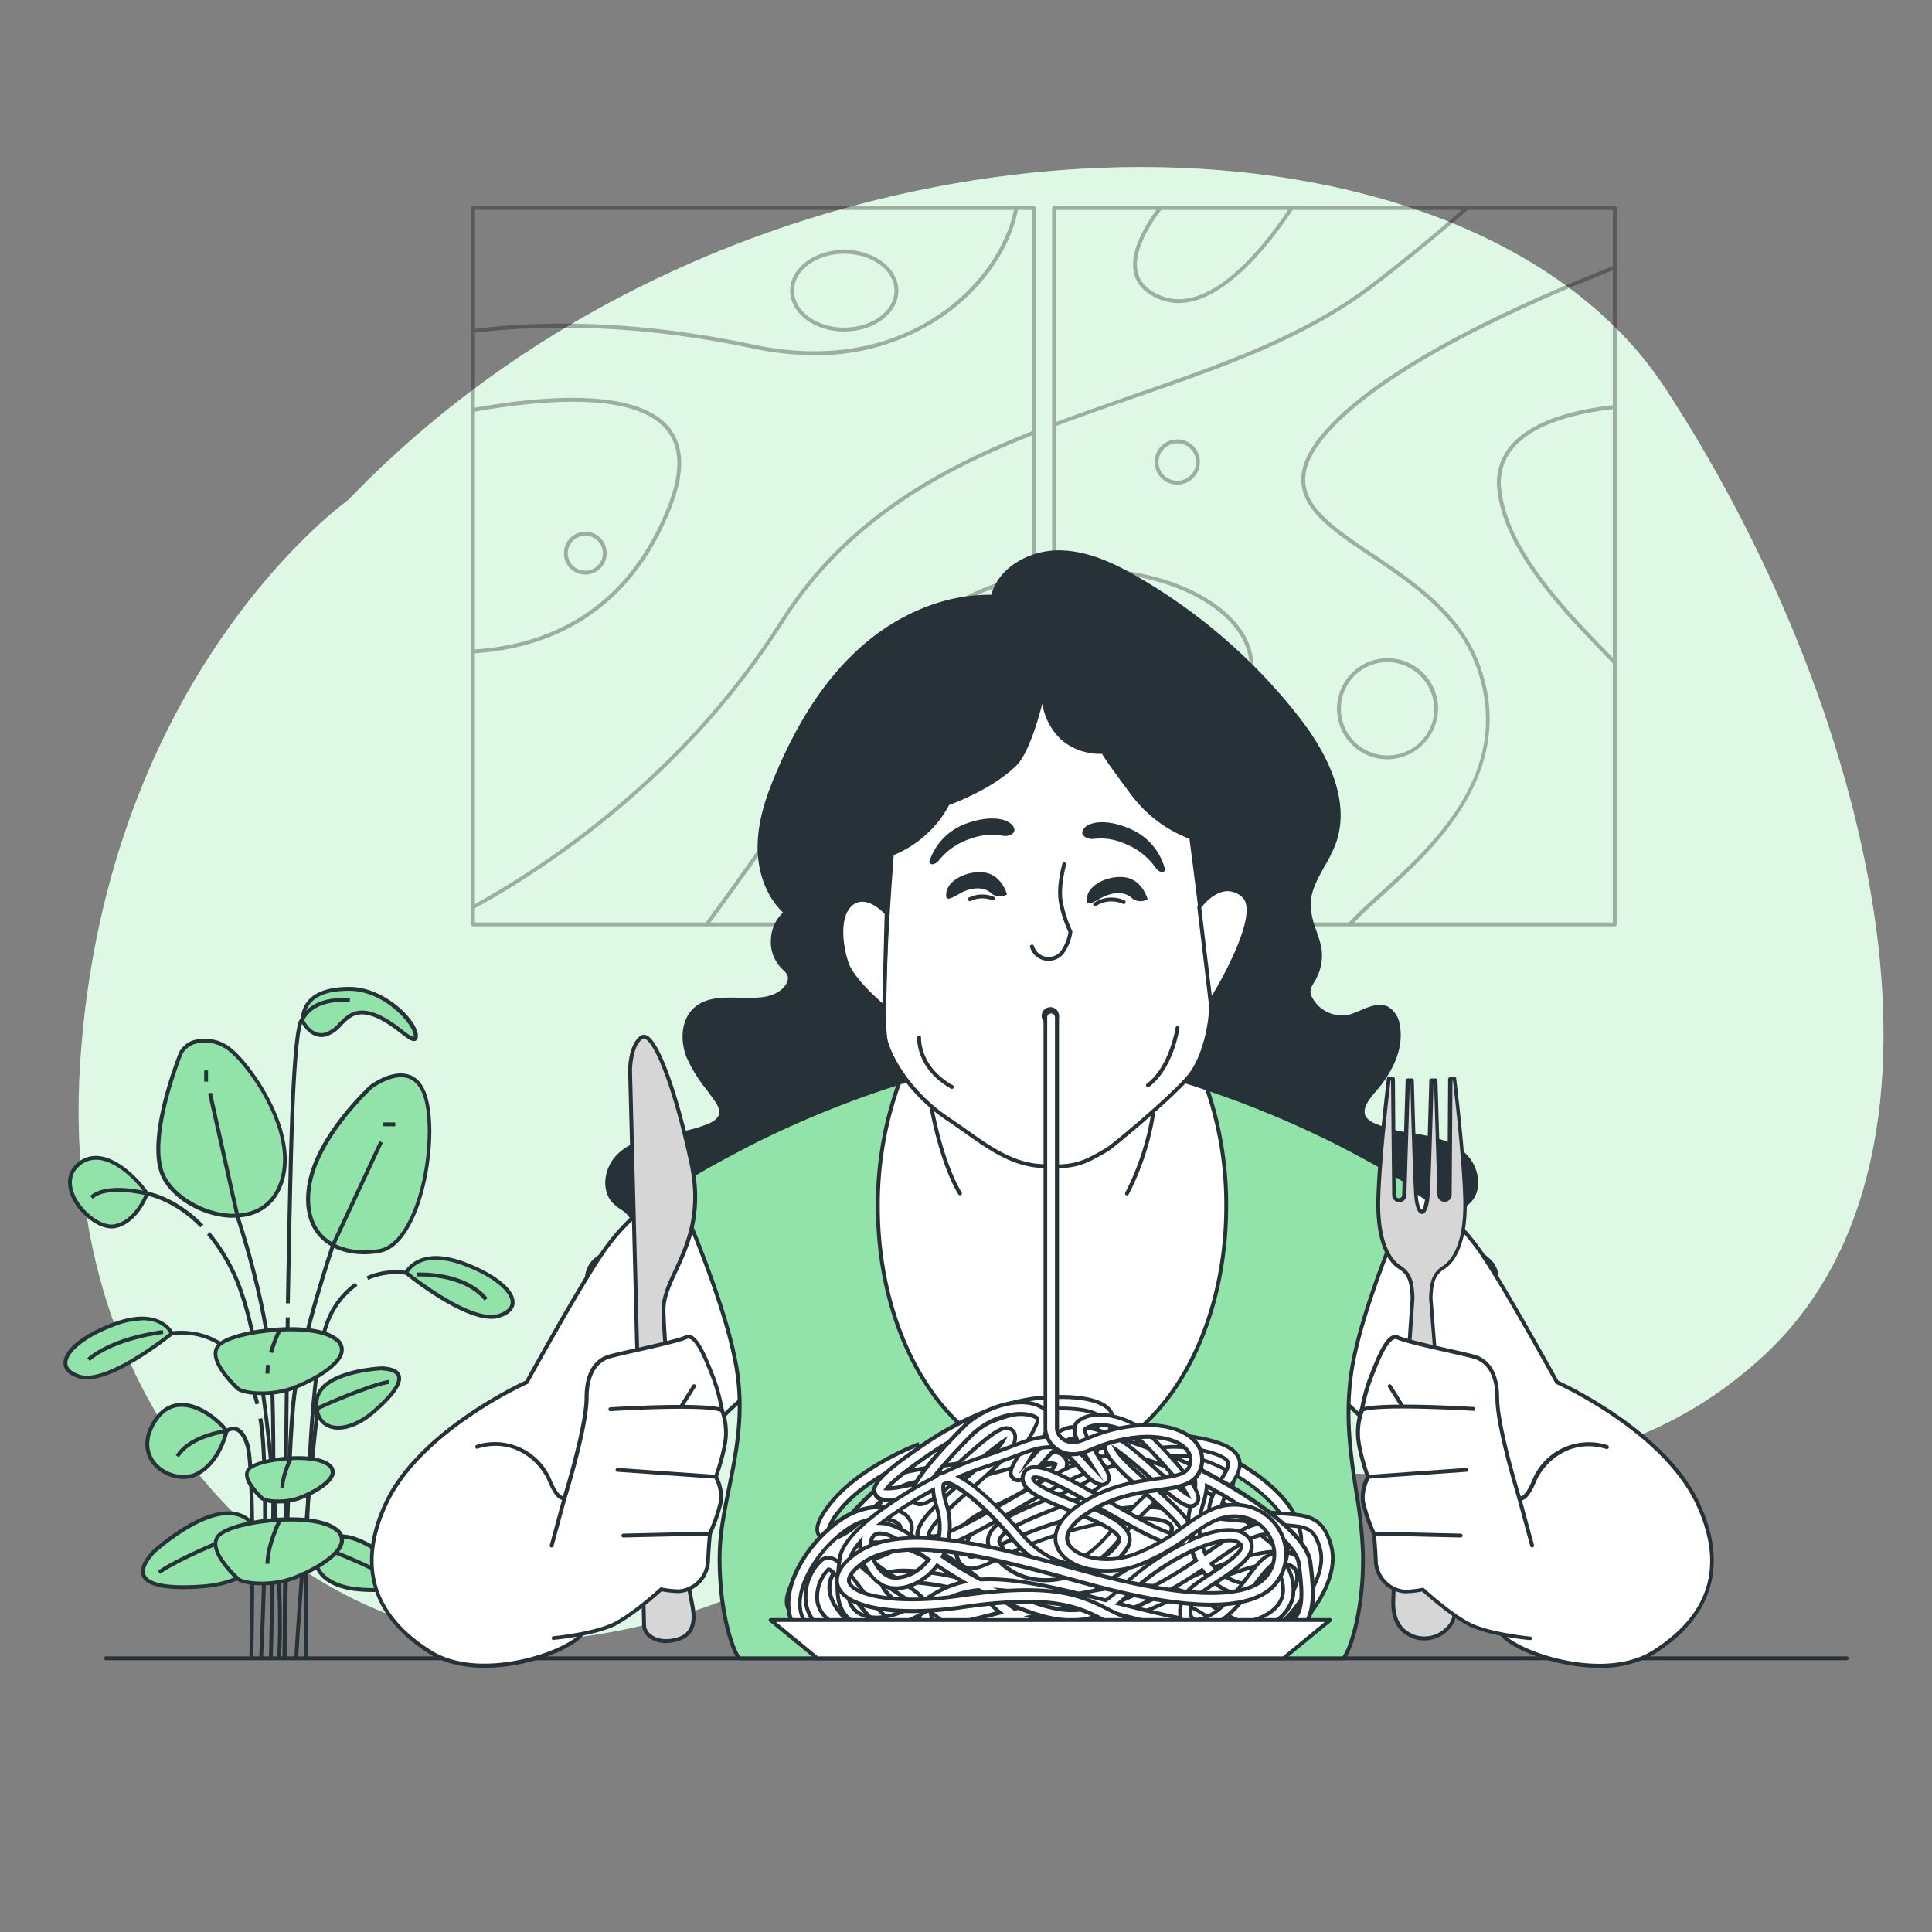 
<svg class="animated" id="freepik_stories-pasta" xmlns="http://www.w3.org/2000/svg" viewBox="0 0 500 500" version="1.1" xmlns:xlink="http://www.w3.org/1999/xlink" xmlns:svgjs="http://svgjs.com/svgjs"><rect x="0" y="0" width="500" height="500" fill="#808080" stroke="none"/><g id="freepik--background-simple--inject-35" class="animable animator-active" style="transform-origin: 253.895px 233.97px;"><path d="M90.13,129.39S27.42,173.84,20.77,274.85,87.11,430.49,145.38,424.21s77.93-36.09,126.3-44.57S400.73,403.3,457,350.32s26.87-169.12-26.1-249.92S195,20.28,90.13,129.39Z" style="fill: rgb(146, 227, 169); transform-origin: 253.895px 233.97px;" id="eloe1hrk0m7y" class="animable"></path><g id="elx851kq0s2rk"><path d="M90.13,129.39S27.42,173.84,20.77,274.85,87.11,430.49,145.38,424.21s77.93-36.09,126.3-44.57S400.73,403.3,457,350.32s26.87-169.12-26.1-249.92S195,20.28,90.13,129.39Z" style="fill: rgb(255, 255, 255); opacity: 0.7; transform-origin: 253.895px 233.97px;" class="animable"></path></g></g><g id="freepik--Pictures--inject-35" class="animable" style="transform-origin: 270.183px 146.523px;"><g id="elyw4i23k71i"><g style="opacity: 0.3; transform-origin: 270.183px 146.523px;" class="animable"><path d="M417.89,239.73H272.79a.5.5,0,0,1-.5-.5V53.83a.5.5,0,0,1,.5-.5h145.1a.5.5,0,0,1,.5.5v185.4A.5.5,0,0,1,417.89,239.73Zm-144.6-1h144.1V54.33H273.29Z" id="elu0srdvephas" class="animable" style="transform-origin: 345.34px 146.53px;"></path><path d="M267.5,239.73H122.4a.5.5,0,0,1-.5-.5V53.83a.5.5,0,0,1,.5-.5H267.5a.5.5,0,0,1,.5.5v185.4A.5.5,0,0,1,267.5,239.73Zm-144.6-1H267V54.33H122.9Z" id="el7j2d8s83zk7" class="animable" style="transform-origin: 194.95px 146.53px;"></path><path d="M272.79,110.46a.51.51,0,0,1-.47-.32.52.52,0,0,1,.29-.65c6.87-2.59,13.91-5,20.73-7.4,23-8,44.65-15.48,62.3-29.15,8.85-6.86,16.82-13.41,23.69-19.48a.5.5,0,0,1,.71,0,.51.51,0,0,1-.05.71c-6.89,6.08-14.87,12.65-23.73,19.52C338.47,87.5,316.71,95.05,293.66,103c-6.8,2.36-13.84,4.8-20.69,7.39A.57.57,0,0,1,272.79,110.46Z" id="elyia43e26fwo" class="animable" style="transform-origin: 326.226px 81.886px;"></path><path d="M122.4,235.32a.5.5,0,0,1-.44-.26.51.51,0,0,1,.2-.68C141.07,224,176.58,200.69,202,160.51c17.18-27.12,42.64-40,65.29-49a.5.5,0,0,1,.65.28.51.51,0,0,1-.28.65c-22.5,8.93-47.79,21.69-64.82,48.57-25.57,40.37-61.24,63.82-80.23,74.21A.5.5,0,0,1,122.4,235.32Z" id="elwi9h8knclje" class="animable" style="transform-origin: 194.937px 173.397px;"></path><path d="M122.4,169.11a.5.5,0,0,1-.5-.47.51.51,0,0,1,.47-.53c16.93-1,39.45-8.31,50.67-37.71,3.2-8.36,3-14.82-.64-19.19-8.09-9.75-31.61-7.88-49.91-4.59a.5.5,0,1,1-.18-1c18.57-3.34,42.46-5.19,50.86,4.93,3.87,4.67,4.14,11.46.81,20.19-11.41,29.9-34.33,37.36-51.55,38.35Z" id="elhdv1x9cbkvd" class="animable" style="transform-origin: 149.091px 136.04px;"></path><path d="M210.72,91.92a76.49,76.49,0,0,1-15.92-1.74c-32.23-6.82-57.13-5.92-72.33-4a.49.49,0,0,1-.56-.43.49.49,0,0,1,.43-.56c15.28-2,40.29-2.88,72.67,4,23,4.87,38.74-1.54,47.92-7.76,12.36-8.38,18.21-19.8,19.57-27.69a.5.5,0,1,1,1,.17c-1.39,8.09-7.37,19.79-20,28.34A57.51,57.51,0,0,1,210.72,91.92Z" id="el21xnzjhz2le" class="animable" style="transform-origin: 192.706px 72.622px;"></path><path d="M305.05,78.43a13.06,13.06,0,0,1-4.64-.85c-3.69-1.4-6-3.58-6.82-6.48-1.6-5.53,2.52-12.61,6.26-17.57a.51.51,0,0,1,.7-.1.5.5,0,0,1,.1.7c-3.6,4.78-7.58,11.56-6.1,16.7.74,2.57,2.84,4.53,6.22,5.81,13,4.93,27.46-14.5,33.08-23.08a.5.5,0,0,1,.7-.15.5.5,0,0,1,.14.69C329.58,61.9,317.3,78.42,305.05,78.43Z" id="el8lm1tq4pgt5" class="animable" style="transform-origin: 314.004px 65.878px;"></path><path d="M349.3,239.73a.5.5,0,0,1-.34-.13.51.51,0,0,1,0-.71c1.17-1.27,2.32-2.45,3.54-3.6s2.85-2.65,4.46-4.1c13.93-12.61,35-31.67,25-58.92-4.82-13.11-16.73-21.12-27.24-28.19-9.05-6.08-16.86-11.34-17.84-18.46-.56-4.13,1.24-8.58,5.53-13.6,15.43-18.08,53.83-34.87,75.35-43.27a.5.5,0,1,1,.36.93c-21.43,8.36-59.66,25.07-74.95,43-4.09,4.79-5.82,9-5.3,12.82.92,6.67,8.56,11.81,17.41,17.76,10.63,7.15,22.69,15.26,27.62,28.68,10.24,27.88-12,48-25.25,60-1.6,1.45-3.12,2.82-4.44,4.08s-2.34,2.3-3.49,3.56A.49.49,0,0,1,349.3,239.73Z" id="el0a70c9kfeaav" class="animable" style="transform-origin: 377.628px 154.218px;"></path><path d="M417.89,172a.48.48,0,0,1-.36-.16c-1-1.08-2.15-2.25-3.35-3.49-9.91-10.29-24.9-25.83-26.64-41.45a14.78,14.78,0,0,1,3.13-11.27c5.77-7.17,18-9.83,27.17-10.8a.5.5,0,0,1,.55.45.5.5,0,0,1-.45.55c-9,1-20.94,3.53-26.49,10.42a13.78,13.78,0,0,0-2.91,10.54c1.7,15.28,16.54,30.68,26.36,40.86,1.2,1.25,2.33,2.42,3.36,3.51a.48.48,0,0,1,0,.7A.45.45,0,0,1,417.89,172Z" id="elt9m0vpz2dkd" class="animable" style="transform-origin: 402.908px 138.415px;"></path><path d="M299.22,239.73a.49.49,0,0,1-.49-.41c-2.52-14,5-25.58,12.28-36.73,6.5-10,12.63-19.36,12.36-30.48-.11-4.66-2.56-9.19-7.07-13.1-9.67-8.36-26.72-12.47-43.45-10.47a.5.5,0,0,1-.55-.44.5.5,0,0,1,.43-.56c17-2,34.36,2.17,44.22,10.71,4.73,4.1,7.3,8.88,7.42,13.84.28,11.43-6.23,21.4-12.52,31-7.17,11-14.59,22.35-12.14,36a.5.5,0,0,1-.4.58Z" id="elr6usmw1mvl" class="animable" style="transform-origin: 298.337px 193.388px;"></path><path d="M182.89,239.73a.5.5,0,0,1-.4-.8c9.88-13.37,25.12-34.77,41.56-60.8a65.1,65.1,0,0,1,43.35-29.75.5.5,0,0,1,.59.39.49.49,0,0,1-.39.59,64.14,64.14,0,0,0-42.71,29.31c-16.45,26.05-31.7,47.48-41.6,60.86A.49.49,0,0,1,182.89,239.73Z" id="elcfgf46x0jjd" class="animable" style="transform-origin: 225.196px 194.05px;"></path><path d="M218.49,85.79c-7.73,0-14-4.74-14-10.57s6.29-10.56,14-10.56,14,4.74,14,10.56S226.23,85.79,218.49,85.79Zm0-20.13c-7.18,0-13,4.29-13,9.56s5.84,9.57,13,9.57,13-4.29,13-9.57S225.67,65.66,218.49,65.66Z" id="elcdon0ql9qy" class="animable" style="transform-origin: 218.49px 75.225px;"></path><path d="M151.49,148.7a5.54,5.54,0,1,1,5.53-5.53A5.54,5.54,0,0,1,151.49,148.7Zm0-10.07a4.54,4.54,0,1,0,4.53,4.54A4.54,4.54,0,0,0,151.49,138.63Z" id="elzo0c2k7fszg" class="animable" style="transform-origin: 151.48px 143.16px;"></path><path d="M358.79,196.51a13.08,13.08,0,1,1,13.39-13.08A13.26,13.26,0,0,1,358.79,196.51Zm0-25.16a12.08,12.08,0,1,0,12.39,12.08A12.26,12.26,0,0,0,358.79,171.35Z" id="elfugk82el2og" class="animable" style="transform-origin: 359.1px 183.432px;"></path><path d="M304.68,125.42a5.85,5.85,0,1,1,5.85-5.85A5.86,5.86,0,0,1,304.68,125.42Zm0-10.69a4.85,4.85,0,1,0,4.85,4.84A4.85,4.85,0,0,0,304.68,114.73Z" id="el6gf9v7gs8rq" class="animable" style="transform-origin: 304.68px 119.57px;"></path></g></g></g><g id="freepik--Plant--inject-35" class="animable" style="transform-origin: 74.8px 342.3px;"><path d="M38.05,308.91s-2.7,7.43-8.44,8.44-15.87-10.12-9.46-15.86S35.35,304.86,38.05,308.91Z" style="fill: rgb(146, 227, 169); transform-origin: 28.073px 308.529px;" id="el3idrzp61bpd" class="animable"></path><path d="M28.88,317.91c-3.47,0-8.15-3.47-10.24-7.79-1.71-3.52-1.28-6.8,1.18-9a7.31,7.31,0,0,1,6-1.9c5.08.64,10.33,6,12.62,9.43a.49.49,0,0,1,.06.44c-.12.32-2.87,7.71-8.83,8.77A5.32,5.32,0,0,1,28.88,317.91Zm-4.06-17.77a6.34,6.34,0,0,0-4.33,1.72c-2.89,2.58-1.84,6-.95,7.83,2.05,4.23,6.9,7.71,10,7.17,4.83-.85,7.46-6.65,8-7.89-2.26-3.28-7.13-8.18-11.77-8.77A7,7,0,0,0,24.82,300.14Z" style="fill: rgb(38, 50, 56); transform-origin: 28.068px 308.53px;" id="eltt20aoa0b9m" class="animable"></path><path d="M46.83,272.45S38.39,293,41.76,303.17s24.31,17.56,30.39,4.39-7.43-31.73-12.49-35.79S48.51,269.07,46.83,272.45Z" style="fill: rgb(146, 227, 169); transform-origin: 57.329px 291.956px;" id="el1z7kuecnlwqi" class="animable"></path><path d="M60.46,315.13l-1.07,0c-8-.44-16.09-5.72-18.1-11.77-3.4-10.19,4.73-30.22,5.07-31.07l0,0A6.5,6.5,0,0,1,51,269a10.83,10.83,0,0,1,9,2.39c5.18,4.15,18.83,23,12.63,36.39C70.4,312.55,66.11,315.13,60.46,315.13ZM47.28,272.66c-.28.69-8.28,20.64-5,30.36,1.86,5.59,9.74,10.67,17.21,11.09,3.32.19,9.33-.45,12.24-6.76,6-12.92-7.31-31.16-12.35-35.18A9.81,9.81,0,0,0,51.17,270,5.56,5.56,0,0,0,47.28,272.66Z" style="fill: rgb(38, 50, 56); transform-origin: 57.337px 291.973px;" id="elvj8auhuol8" class="animable"></path><path d="M96.12,281.23S81.6,294.4,79.91,307.56s8.11,17.9,18.24,16.21,15.19-27.35,12.15-39.17S96.12,281.23,96.12,281.23Z" style="fill: rgb(146, 227, 169); transform-origin: 95.448px 301.201px;" id="el56bpijyd4rw" class="animable"></path><path d="M94.24,324.6c-4.5,0-8.43-1.37-11.11-4-3.14-3-4.43-7.57-3.71-13.14,1.69-13.2,15.77-26.1,16.36-26.64l0,0c.23-.17,5.66-4.24,10.17-2.66,2.31.8,3.92,2.93,4.79,6.31,2.2,8.54.24,25.4-5.58,34.34-2.08,3.19-4.42,5-7,5.44A24.07,24.07,0,0,1,94.24,324.6Zm2.2-43c-.57.53-14.41,13.39-16,26-.67,5.24.51,9.5,3.41,12.29,3.22,3.11,8.41,4.33,14.24,3.36,2.27-.38,4.38-2.06,6.3-5,5.68-8.74,7.6-25.21,5.46-33.55-.79-3-2.18-4.93-4.16-5.62C101.78,277.75,96.77,281.37,96.44,281.61Z" style="fill: rgb(38, 50, 56); transform-origin: 95.422px 301.198px;" id="el43579747s8j" class="animable"></path><path d="M98.82,354.15s-16.21.68-16.88,8.45,7.09,9.45,14.85,2.7S105.57,354.49,98.82,354.15Z" style="fill: rgb(146, 227, 169); transform-origin: 92.603px 361.834px;" id="elp4zp5s7iwt" class="animable"></path><path d="M87.55,370a6.7,6.7,0,0,1-3-.69c-2.25-1.15-3.34-3.56-3.06-6.79.71-8.11,16.68-8.87,17.36-8.9h0c2.73.13,4.36.89,4.82,2.25.73,2.1-1.41,5.3-6.55,9.76C93.86,368.51,90.44,370,87.55,370Zm11.27-15.37c-.67,0-15.76.86-16.38,8-.25,2.79.65,4.86,2.52,5.81,2.85,1.45,7.37.06,11.51-3.53,6.2-5.39,6.58-7.76,6.26-8.69C102.33,355.08,100.39,354.74,98.82,354.66Z" style="fill: rgb(38, 50, 56); transform-origin: 92.628px 361.81px;" id="eljr297i07zlp" class="animable"></path><path d="M82.42,364.9,82,364c.52-.24,12.9-5.88,18.64-6.89l.18,1C95.2,359.07,82.54,364.84,82.42,364.9Z" style="fill: rgb(38, 50, 56); transform-origin: 91.41px 361.005px;" id="elag1zs5sa7k" class="animable"></path><path d="M102.43,405s-11.9-11-17.88-6-1.71,11.7,8.55,12.44S107,410,102.43,405Z" style="fill: rgb(146, 227, 169); transform-origin: 93.095px 404.639px;" id="elvukqm02og4" class="animable"></path><path d="M96.79,412q-1.68,0-3.72-.15c-6-.43-10.37-2.87-11.5-6.37-.77-2.4.17-4.87,2.66-6.95,6.24-5.22,18,5.58,18.54,6l0,0c1.84,2,2.44,3.72,1.81,5C103.83,411.24,101.26,412,96.79,412Zm-8.42-13.89a5.27,5.27,0,0,0-3.5,1.19c-2.16,1.8-3,3.88-2.35,5.88,1,3.05,5.15,5.28,10.62,5.67,8.2.61,10.14-.79,10.58-1.68.53-1.1-.59-2.71-1.64-3.88C101.67,405,94.11,398.14,88.37,398.14Z" style="fill: rgb(38, 50, 56); transform-origin: 93.065px 404.554px;" id="elctp5v9dh3qq" class="animable"></path><path d="M101.06,409.15c-4.67-3.29-17.68-8.19-17.81-8.24l.35-.94c.54.2,13.26,5,18,8.36Z" style="fill: rgb(38, 50, 56); transform-origin: 92.425px 404.56px;" id="elooxmlj4exjt" class="animable"></path><path d="M39.64,401.72s16.41-15.19,24.66-8.3,2.35,16.12-11.8,17.15S33.41,408.65,39.64,401.72Z" style="fill: rgb(146, 227, 169); transform-origin: 52.529px 401.199px;" id="elrcpo0wp6dha" class="animable"></path><path d="M47.52,411.27c-6.08,0-9.68-1.07-10.71-3.18-.84-1.71,0-4,2.46-6.7l0,0C40,400.72,56.13,386,64.62,393c3.36,2.81,4.64,6.14,3.6,9.38-1.53,4.74-7.54,8.05-15.68,8.65C50.71,411.2,49,411.27,47.52,411.27ZM40,402.07c-2.16,2.41-2.93,4.28-2.3,5.58s3.36,3.25,14.77,2.42c7.61-.55,13.42-3.68,14.8-8,.91-2.82-.26-5.78-3.29-8.31C56.27,387.37,40.59,401.53,40,402.07Z" style="fill: rgb(38, 50, 56); transform-origin: 52.533px 401.193px;" id="elznukjv2cfxh" class="animable"></path><path d="M41.43,407.33l-.58-.81c6.56-4.62,24.08-11.23,24.82-11.51L66,396C65.84,396,47.88,402.79,41.43,407.33Z" style="fill: rgb(38, 50, 56); transform-origin: 53.425px 401.17px;" id="el9amxugxp8kj" class="animable"></path><path d="M58.64,370.36s-1.69,8.1-7.76,11.14S34,378.13,39.74,368.33,55.6,366.31,58.64,370.36Z" style="fill: rgb(146, 227, 169); transform-origin: 48.376px 372.924px;" id="elagr2p8xypij" class="animable"></path><path d="M47.49,382.75a10.6,10.6,0,0,1-7.57-3.25c-2.85-3.05-3.08-7.22-.62-11.42,1.84-3.13,4.27-4.81,7.22-5,5.1-.31,10.39,4.11,12.52,6.95a.48.48,0,0,1,.09.4c-.07.34-1.81,8.38-8,11.49A8.12,8.12,0,0,1,47.49,382.75ZM47,364.09l-.41,0c-2.6.14-4.76,1.65-6.41,4.48-2.23,3.79-2.05,7.52.48,10.23s7,3.75,10,2.23c5.25-2.62,7.13-9.28,7.45-10.57C55.94,367.71,51.26,364.09,47,364.09Z" style="fill: rgb(38, 50, 56); transform-origin: 48.374px 372.907px;" id="elu7na7up2f5" class="animable"></path><path d="M44.46,345s-3-6.75-14.85-2.36-16.55,11.14-9.12,13.5S44.46,345,44.46,345Z" style="fill: rgb(146, 227, 169); transform-origin: 30.689px 348.787px;" id="elinfsc1uzz9i" class="animable"></path><path d="M22.43,357a7,7,0,0,1-2.09-.3c-3.18-1-3.88-2.68-3.91-3.9-.08-3.45,5-7.59,13-10.55,12.12-4.5,15.46,2.55,15.49,2.62a.52.52,0,0,1-.14.6C44.15,345.94,30.56,357,22.43,357Zm14.41-15.28a20.58,20.58,0,0,0-7.06,1.46c-8.57,3.19-12.41,7.21-12.35,9.59,0,1.63,1.77,2.51,3.21,3,6.53,2.08,20.84-8.94,23.18-10.79C43.26,344,41.37,341.68,36.84,341.68Z" style="fill: rgb(38, 50, 56); transform-origin: 30.696px 348.875px;" id="elpn4vm9h8vs" class="animable"></path><path d="M23.24,352.22l-.65-.76c6.81-5.79,19-7.17,19.56-7.23l.1,1C42.13,345.24,29.81,346.63,23.24,352.22Z" style="fill: rgb(38, 50, 56); transform-origin: 32.42px 348.225px;" id="elsr9uhjvjpc" class="animable"></path><path d="M78.23,264s2,4.73,6.07,3.71,5.07-7.09,11.48-5.4,11.82,9.12,11.82,5.74-8.1-12.15-17.22-12.15S78.56,259.62,78.23,264Z" style="fill: rgb(146, 227, 169); transform-origin: 92.915px 262.411px;" id="el7prnojqzblo" class="animable"></path><path d="M107.09,269.43c-.75,0-1.76-.77-3.38-2-2.1-1.61-5-3.82-8.06-4.63-3.69-1-5.4.78-7.22,2.62a8.86,8.86,0,0,1-4,2.79c-4.41,1.1-6.63-3.95-6.65-4a.41.41,0,0,1,0-.24c.43-5.68,4.69-8.56,12.65-8.56,9.15,0,17.72,8.7,17.72,12.65,0,.24,0,1-.58,1.27A.94.94,0,0,1,107.09,269.43Zm-13.41-7.9a8.57,8.57,0,0,1,2.23.31c3.26.86,6.24,3.13,8.41,4.79a10.69,10.69,0,0,0,2.75,1.8h0a2.08,2.08,0,0,0,0-.37c0-2.85-7.52-11.65-16.72-11.65-7.39,0-11.2,2.45-11.65,7.51.33.68,2.14,4.15,5.45,3.32a8,8,0,0,0,3.54-2.52C89.21,263.21,90.86,261.53,93.68,261.53Z" style="fill: rgb(38, 50, 56); transform-origin: 92.956px 262.421px;" id="elftw34u0u0nk" class="animable"></path><path d="M66.09,363.45a46,46,0,0,0-1.5-4.88c-5.84-15.57-19.89-13.07-20-13l-.19-1c.15,0,15-2.68,21.15,13.67a45.1,45.1,0,0,1,1.54,5Z" style="fill: rgb(38, 50, 56); transform-origin: 55.745px 353.928px;" id="el7d5mobuv62" class="animable"></path><path d="M105.14,329.4s3-6.75,14.85-2.36,16.54,11.14,9.12,13.5S105.14,329.4,105.14,329.4Z" style="fill: rgb(146, 227, 169); transform-origin: 118.909px 333.187px;" id="eltuy7zyidhf" class="animable"></path><path d="M127.17,341.32c-8.13,0-21.72-11-22.35-11.53a.51.51,0,0,1-.14-.6c0-.07,3.37-7.12,15.49-2.62,8,3,13.08,7.1,13,10.55,0,1.22-.73,2.89-3.91,3.9A7,7,0,0,1,127.17,341.32Zm-21.39-12.05c2.34,1.85,16.64,12.87,23.18,10.79,1.44-.46,3.17-1.34,3.21-3,.06-2.38-3.78-6.4-12.35-9.59C110,323.87,106.57,328,105.78,329.27Z" style="fill: rgb(38, 50, 56); transform-origin: 118.903px 333.195px;" id="elre62jd96vgg" class="animable"></path><path d="M125.38,336.59c-5.52-6.82-17.4-6.25-17.52-6.25l0-1c.51,0,12.5-.61,18.35,6.61Z" style="fill: rgb(38, 50, 56); transform-origin: 117.035px 332.959px;" id="el4ux4q5rw6rw" class="animable"></path><path d="M95.27,331.23l-.4-.92a19.05,19.05,0,0,1,10.36-1.4l-.19,1A18.42,18.42,0,0,0,95.27,331.23Z" style="fill: rgb(38, 50, 56); transform-origin: 100.05px 329.972px;" id="el2ijbbtu95ya" class="animable"></path><path d="M51.86,317.64C44.93,310.56,38,309.42,38,309.41s-10.23-2.65-14,.84l-.68-.74c4.22-3.86,14.49-1.2,14.93-1.08.24,0,7.23,1.2,14.39,8.51Z" style="fill: rgb(38, 50, 56); transform-origin: 37.98px 312.533px;" id="el6mq9kvm387f" class="animable"></path><g id="elu3xilensehr"><rect x="52.84" y="277.03" width="1" height="2.89" style="fill: rgb(38, 50, 56); transform-origin: 53.34px 278.475px; transform: rotate(-12.62deg);" class="animable"></rect></g><path d="M70.6,429.16l-1,0c0-.58,1.5-58.31,0-75.74s-8.48-38-8.55-38.22L53.84,283l1-.22L62,314.9c.06.15,7.09,20.89,8.59,38.4S70.61,428.58,70.6,429.16Z" style="fill: rgb(38, 50, 56); transform-origin: 62.551px 355.97px;" id="elwjkzcy1xwi" class="animable"></path><g id="elty46aihanyh"><rect x="99.22" y="290.48" width="3.08" height="1" style="fill: rgb(38, 50, 56); transform-origin: 100.76px 290.98px; transform: rotate(-64.94deg);" class="animable"></rect></g><path d="M74.13,429.09h-1c0-.53.53-53.24,2.53-68.23s10-38.71,10.11-38.94l12.41-26.59.9.42L86.7,322.28c-.06.19-8.06,23.79-10,38.7S74.14,428.56,74.13,429.09Z" style="fill: rgb(38, 50, 56); transform-origin: 86.105px 362.21px;" id="eltbx81skq3" class="animable"></path><path d="M77.16,429.19l-1-.06c2-33.93,5.51-64.44,5.55-64.74l1,.11C82.67,364.81,79.15,395.29,77.16,429.19Z" style="fill: rgb(38, 50, 56); transform-origin: 79.435px 396.79px;" id="el2hgmziflod4" class="animable"></path><path d="M65.55,429.09l-1,0c0-.48,1-48.48-1-54.89-.69-2.23-1.61-3.57-2.68-3.88a2.25,2.25,0,0,0-1.92.44l-.12.1-.15,0c-.09,0-9.14,1.13-12.35,6.28l-.85-.53c3.28-5.26,11.71-6.56,13-6.73a3.21,3.21,0,0,1,2.71-.54c1.43.41,2.56,1.94,3.36,4.54C66.54,380.44,65.6,427.11,65.55,429.09Z" style="fill: rgb(38, 50, 56); transform-origin: 55.648px 399.166px;" id="ell039gqqkx6" class="animable"></path><path d="M68.08,429.16l-1-.05c0-.47,2.4-47.35-.2-61.91l1-.18C70.48,381.7,68.1,428.69,68.08,429.16Z" style="fill: rgb(38, 50, 56); transform-origin: 67.987px 398.09px;" id="elcp1suupqwpg" class="animable"></path><path d="M78.68,429.16c0-2.87-.62-70.54,5.4-86.58a21.71,21.71,0,0,1,7.85-10.64l.56.83A20.75,20.75,0,0,0,85,342.93c-6,15.87-5.34,85.52-5.33,86.22Z" style="fill: rgb(38, 50, 56); transform-origin: 85.576px 380.55px;" id="elbjajyv9svvm" class="animable"></path><path d="M72.61,429.15l-1-.13c1.42-10.42-1.45-70.87-9.56-94.18a47.41,47.41,0,0,0-8.47-15.3l.76-.65A48.26,48.26,0,0,1,63,334.52C71.15,357.94,74,418.68,72.61,429.15Z" style="fill: rgb(38, 50, 56); transform-origin: 63.264px 374.02px;" id="elcx0mztgl3fr" class="animable"></path><path d="M74.13,429.09h-1c0-.59.35-59.2.84-88.16l1,0C74.48,369.89,74.13,428.5,74.13,429.09Z" style="fill: rgb(38, 50, 56); transform-origin: 74.05px 385.01px;" id="elq3xb1wyso" class="animable"></path><path d="M75,337.29H74c.4-23.37.78-39.69,1.12-48.53.88-22.95,2.17-24.86,2.7-25.17.53-1.21,3.18-5.9,12.76-5.28l-.06,1c-9.94-.63-11.78,4.65-11.85,4.87l-.24.75-.2-.19c-.42,1.09-1.4,5.59-2.11,24.07C75.81,297.62,75.43,313.94,75,337.29Z" style="fill: rgb(38, 50, 56); transform-origin: 82.29px 297.772px;" id="el1flvtgc0vkvj" class="animable"></path><path d="M61.61,359.4s-8.44-7.52-5.06-11.23,24.31-6.41,30.38-1.6-7.42,11.6-12.49,13.08S63.3,360.64,61.61,359.4Z" style="fill: rgb(146, 227, 169); transform-origin: 72.111px 352.273px;" id="elbgenlrdmihq" class="animable"></path><path d="M67.74,361.05c-2.88,0-5.37-.47-6.42-1.24l0,0c-.24-.22-5.82-5.23-6-9.26a3.52,3.52,0,0,1,.92-2.68c3.65-4,24.74-6.67,31.06-1.66A3.74,3.74,0,0,1,88.91,350c-.88,4.51-10.48,9-14.33,10.16A25.15,25.15,0,0,1,67.74,361.05Zm-5.81-2c1.52,1.08,7.35,1.63,12.37.16,4.37-1.28,12.89-5.63,13.63-9.4A2.81,2.81,0,0,0,86.62,347c-5.76-4.56-26.48-2-29.7,1.55a2.52,2.52,0,0,0-.66,2C56.44,354,61.58,358.7,61.93,359Z" style="fill: rgb(38, 50, 56); transform-origin: 72.139px 352.263px;" id="elz6rescbsclr" class="animable"></path><path d="M69.72,355.49h-1a15.1,15.1,0,0,1,.19-2.33l1,.16A14.2,14.2,0,0,0,69.72,355.49Z" style="fill: rgb(38, 50, 56); transform-origin: 69.315px 354.325px;" id="elp5cizqr1ij8" class="animable"></path><path d="M70.62,350.18l-1-.28a39.55,39.55,0,0,1,2.2-5.67l.9.45A37,37,0,0,0,70.62,350.18Z" style="fill: rgb(38, 50, 56); transform-origin: 71.17px 347.205px;" id="ellq8qzoo5hv" class="animable"></path><path d="M61.61,408.62s-8.44-7.53-5.06-11.23,24.31-6.42,30.38-1.61-7.42,11.6-12.49,13.08S63.3,409.85,61.61,408.62Z" style="fill: rgb(146, 227, 169); transform-origin: 72.111px 401.487px;" id="el7z5qk8nqfye" class="animable"></path><path d="M67.74,410.27c-2.88,0-5.37-.48-6.42-1.25l0,0c-.24-.21-5.82-5.23-6-9.25a3.53,3.53,0,0,1,.92-2.69c3.65-4,24.74-6.67,31.06-1.66a3.75,3.75,0,0,1,1.67,3.79c-.88,4.51-10.48,9-14.33,10.16A24.78,24.78,0,0,1,67.74,410.27Zm-5.81-2c1.52,1.08,7.35,1.62,12.37.15,4.37-1.27,12.89-5.63,13.63-9.39a2.82,2.82,0,0,0-1.31-2.82c-5.76-4.56-26.48-2-29.7,1.55a2.53,2.53,0,0,0-.66,2C56.44,403.19,61.58,407.91,61.93,408.23Z" style="fill: rgb(38, 50, 56); transform-origin: 72.166px 401.479px;" id="el101lm6menge" class="animable"></path><path d="M69.72,404.7h-1c0-4.92,3-11,3.14-11.26l.9.45C72.73,394,69.72,400,69.72,404.7Z" style="fill: rgb(38, 50, 56); transform-origin: 70.74px 399.07px;" id="elgbhztocurcc" class="animable"></path><path d="M67.9,387.8s-5.73-5.11-3.44-7.62,16.5-4.36,20.63-1.09-5,7.87-8.48,8.88S69,388.64,67.9,387.8Z" style="fill: rgb(146, 227, 169); transform-origin: 75.031px 382.964px;" id="elnfcx4mh8zqa" class="animable"></path><path d="M72,389.09a8.74,8.74,0,0,1-4.44-.88l0,0c-.16-.15-4-3.6-4.14-6.4a2.58,2.58,0,0,1,.67-1.94c2.5-2.75,17-4.58,21.31-1.14a2.72,2.72,0,0,1,1.19,2.73c-.65,3.31-7.54,6.35-9.84,7A17.07,17.07,0,0,1,72,389.09Zm-3.83-1.68c1,.7,5,1,8.26.08,2.85-.83,8.66-3.8,9.13-6.25a1.74,1.74,0,0,0-.82-1.76c-3.87-3.06-17.79-1.34-20,1a1.55,1.55,0,0,0-.41,1.21C64.54,384,67.93,387.15,68.21,387.41Z" style="fill: rgb(38, 50, 56); transform-origin: 75.02px 382.981px;" id="el8zpfyg2dd95" class="animable"></path><path d="M73.56,385.14h-1c0-3.37,2.06-7.54,2.15-7.71l.9.45S73.56,382,73.56,385.14Z" style="fill: rgb(38, 50, 56); transform-origin: 74.085px 381.285px;" id="elszbeppouxmc" class="animable"></path></g><g id="freepik--Table--inject-35" class="animable" style="transform-origin: 252.67px 429.16px;"><path d="M477.92,429.66H27.42a.51.51,0,0,1-.5-.5.5.5,0,0,1,.5-.5h450.5a.5.5,0,0,1,.5.5A.51.51,0,0,1,477.92,429.66Z" style="fill: rgb(38, 50, 56); transform-origin: 252.67px 429.16px;" id="elu9ef1d7y43r" class="animable"></path></g><g id="freepik--Character--inject-35" class="animable" style="transform-origin: 269.637px 287.031px;"><path d="M375.46,318.07a3.93,3.93,0,0,1,.06-2.3c.76-2.24,3.34-3.23,4.91-5,2.85-3.18,1.83-8.51-1.15-11.55s-7.34-4.28-11.54-5-8.54-1.18-12.37-3.05a5.13,5.13,0,0,1-2.23-1.77c-1.39-2.29.7-5,2.47-7,4.12-4.65,7.36-10.78,6.2-16.88a6.1,6.1,0,0,0-2.59-4.3c-3.07-1.75-6.61,1.15-10,2a9.19,9.19,0,0,1-10-4.78c-1.27-2.56.39-3.62,1.41-6a11.91,11.91,0,0,0,.87-7.39c-.81-3.59-2.68-7-2.7-10.66,0-5.79,4.42-10.52,6.46-15.94,4.19-11.11-2.2-23.32-9.51-32.68a143.87,143.87,0,0,0-41.54-36c-6.31-3.63-13.21-6.85-20.48-6.73s-14.94,4.46-16.72,11.51c-12.64-.39-25,5.3-34.33,13.82s-16,19.65-21,31.25c-2.59,6-4.83,12.33-5,18.87s1.92,13.42,6.82,17.76a9.81,9.81,0,0,0-.8,14.08,6.55,6.55,0,0,1,1.61,1.88c.58,1.36-.19,3-1.26,4-5.8,5.58-16.89-.3-22.93,5-3.32,2.93-3.51,8.21-1.88,12.33s4.68,7.49,7.22,11.12c.79,1.12,1.56,2.43,1.28,3.77s-1.64,2.27-2.92,2.87c-3.9,1.79-8.26,2.19-12.48,3s-8.58,2.14-11.48,5.3-3.68,8.59-.65,11.63c1.48,1.49,3.73,2.32,4.57,4.25,1.16,2.65-1.09,5.58-3.56,7.09s-5.43,2.49-7.09,4.86c-2.71,3.87-.27,9.61,3.77,12.06s9,2.52,13.76,2.52H368.68c4.75,0,9.77-.07,13.82-2.54s6.47-8.27,3.71-12.13c-1.64-2.29-4.51-3.25-6.92-4.69A8.25,8.25,0,0,1,375.46,318.07Z" style="fill: rgb(38, 50, 56); transform-origin: 269.688px 242.523px;" id="elf7pwb3qlc9c" class="animable"></path><path d="M368.68,342.44H170.6c-4.34,0-9.74,0-14-2.59a11.12,11.12,0,0,1-5-7,7.3,7.3,0,0,1,1-5.81c1.27-1.82,3.24-2.85,5.15-3.84.7-.37,1.42-.75,2.09-1.16,2.43-1.48,4.36-4.17,3.36-6.46a6.91,6.91,0,0,0-2.58-2.6,14.31,14.31,0,0,1-1.89-1.5c-3.32-3.33-2.35-9.06.64-12.32,3.19-3.47,8-4.74,11.76-5.45.94-.18,1.89-.34,2.84-.49a37.37,37.37,0,0,0,9.52-2.46c1.56-.72,2.43-1.54,2.64-2.52s-.43-2.29-1.2-3.38c-.65-.93-1.35-1.85-2-2.77a37.25,37.25,0,0,1-5.24-8.44c-1.62-4.1-1.62-9.68,2-12.89,3.14-2.76,7.52-2.65,11.76-2.55s8.37.21,11.16-2.46c.92-.88,1.63-2.28,1.14-3.41a4.46,4.46,0,0,0-1.13-1.37l-.37-.36a9.79,9.79,0,0,1-2.73-7.59,9.93,9.93,0,0,1,3.13-6.86c-4.33-4.09-6.78-10.68-6.57-17.75s2.67-13.52,5.06-19.05c5.85-13.56,12.75-23.84,21.1-31.43,10-9.14,22.5-14.19,34.28-14,2.11-7.41,10.13-11.39,17.09-11.5,7.61-.11,14.77,3.37,20.74,6.79a145,145,0,0,1,41.68,36.15c9.75,12.46,13.06,23.93,9.59,33.16a41.86,41.86,0,0,1-2.81,5.65c-1.87,3.35-3.64,6.5-3.62,10.1a20.73,20.73,0,0,0,1.5,6.61c.43,1.28.88,2.6,1.19,3.95a12.42,12.42,0,0,1-.9,7.7,16.29,16.29,0,0,1-.93,1.74c-.78,1.32-1.29,2.19-.49,3.81a8.74,8.74,0,0,0,9.46,4.53,21.14,21.14,0,0,0,3.11-1.17c2.43-1,5-2.14,7.3-.8a6.59,6.59,0,0,1,2.83,4.63c1.39,7.28-3.36,14-6.31,17.31-1.75,2-3.61,4.5-2.42,6.45a4.75,4.75,0,0,0,2,1.58,35.57,35.57,0,0,0,9.84,2.6c.8.13,1.61.26,2.4.41,3.8.68,8.58,1.89,11.8,5.18,3.07,3.12,4.27,8.78,1.18,12.23a15.43,15.43,0,0,1-2.08,1.8,7,7,0,0,0-2.74,3,3.47,3.47,0,0,0-.05,2h0a7.91,7.91,0,0,0,3.6,4.2c.63.38,1.31.73,2,1.07a13.42,13.42,0,0,1,5.11,3.76,7.27,7.27,0,0,1,1.09,5.83,11.1,11.1,0,0,1-4.95,7C378.47,342.44,373,342.44,368.68,342.44ZM189,259.2c-3.28,0-6.3.34-8.57,2.34-3.27,2.89-3.24,8-1.75,11.77a36.46,36.46,0,0,0,5.11,8.21c.7.93,1.4,1.86,2.06,2.8.85,1.21,1.68,2.66,1.36,4.16-.29,1.31-1.33,2.36-3.2,3.22a37.88,37.88,0,0,1-9.78,2.53l-2.82.49c-3.64.69-8.21,1.89-11.2,5.15-2.63,2.85-3.55,8.05-.67,10.93a13.7,13.7,0,0,0,1.76,1.4,7.68,7.68,0,0,1,2.92,3c1.23,2.81-1,6-3.76,7.72-.69.42-1.43.81-2.15,1.18-1.88,1-3.66,1.92-4.79,3.53a6.4,6.4,0,0,0-.89,5A10.07,10.07,0,0,0,157.1,339c4,2.45,9.28,2.45,13.5,2.45H368.68c4.24,0,9.51,0,13.56-2.47a10,10,0,0,0,4.49-6.36,6.33,6.33,0,0,0-.93-5.05c-1.13-1.58-2.89-2.49-4.75-3.45-.67-.35-1.36-.71-2-1.1a8.61,8.61,0,0,1-4-4.81,4.31,4.31,0,0,1,.07-2.59,7.75,7.75,0,0,1,3.08-3.5,13.54,13.54,0,0,0,1.93-1.67c2.72-3,1.61-8.06-1.14-10.86-3-3.09-7.61-4.24-11.26-4.9l-2.39-.4a36.77,36.77,0,0,1-10.12-2.69,5.7,5.7,0,0,1-2.43-2c-1.73-2.83,1.25-6.2,2.52-7.63,2.83-3.21,7.39-9.6,6.08-16.46a5.65,5.65,0,0,0-2.35-4c-1.91-1.09-4.09-.15-6.41.85a22.15,22.15,0,0,1-3.26,1.22,9.65,9.65,0,0,1-10.6-5.05c-1-2.11-.28-3.4.53-4.77a13.07,13.07,0,0,0,.87-1.63,11.41,11.41,0,0,0,.84-7.08,37,37,0,0,0-1.16-3.85,22.38,22.38,0,0,1-1.55-6.92c0-3.87,1.9-7.29,3.75-10.59a41.79,41.79,0,0,0,2.74-5.53c4.23-11.22-2.8-23.7-9.43-32.19a144.34,144.34,0,0,0-41.4-35.89c-5.84-3.36-12.79-6.78-20.22-6.66-6.7.1-14.43,4-16.25,11.14a.5.5,0,0,1-.5.37c-11.65-.35-24,4.62-34,13.69-8.24,7.5-15.06,17.66-20.86,31.08-2.35,5.44-4.78,11.92-5,18.69-.21,7,2.28,13.5,6.66,17.36a.48.48,0,0,1,.16.39.47.47,0,0,1-.19.38,9.32,9.32,0,0,0-.76,13.33c.11.12.23.23.35.34a5.36,5.36,0,0,1,1.37,1.71c.72,1.68-.29,3.48-1.37,4.52-3.08,3-7.55,2.85-11.88,2.74C190.62,259.22,189.78,259.2,189,259.2Z" style="fill: rgb(38, 50, 56); transform-origin: 269.631px 242.434px;" id="elb6tllvndp6l" class="animable"></path><path d="M174.61,307.35a52.87,52.87,0,0,0-17.93,15.83c-5.93,8.24-20.36,34.53-20.36,34.53S109,369.82,100,388.9s-.51,31.18,11.34,38.65,31.19,1.55,37.63-3.09c4.59-3.3,15.72-22.68,17-26.8s14.43-21.65,18.56-27.84,15.72-13.91,15.72-13.91,4.64-17.79-5.93-32.73S174.61,307.35,174.61,307.35Z" style="fill: rgb(255, 255, 255); transform-origin: 148.751px 369.226px;" id="elkihymgvar4h" class="animable"></path><path d="M125.46,431.62c-5.15,0-10.24-1-14.4-3.64-15.18-9.57-19.16-23.16-11.53-39.3,8.64-18.27,34.19-30.33,36.43-31.36,1.17-2.12,14.67-26.58,20.32-34.44a53.94,53.94,0,0,1,18.11-16,.46.46,0,0,1,.26,0c.39,0,9.49,1.06,20.07,16s6.05,33,6,33.14a.47.47,0,0,1-.21.29c-.11.08-11.56,7.75-15.58,13.78-1.2,1.81-3.14,4.53-5.38,7.69-5.16,7.24-12.22,17.17-13.11,20-1.23,3.94-12.37,23.58-17.2,27.06C144.69,428.15,135,431.62,125.46,431.62Zm49.23-123.75a53.22,53.22,0,0,0-17.6,15.6c-5.84,8.13-20.19,34.22-20.33,34.48a.51.51,0,0,1-.24.22c-.27.12-27.25,12.26-36.08,30.94-7.5,15.84-3.74,28.63,11.15,38,11.31,7.13,30.42,1.71,37.07-3.07,4.32-3.11,15.47-22.21,16.82-26.55.94-3,7.77-12.59,13.25-20.3,2.24-3.15,4.17-5.87,5.37-7.66,3.91-5.87,14.21-12.95,15.7-13.95.44-1.9,3.84-18.35-5.9-32.13S175.84,308.05,174.69,307.87Zm-38.37,49.84h0Z" style="fill: rgb(38, 50, 56); transform-origin: 148.74px 369.241px;" id="elzmikbew54ba" class="animable"></path><path d="M246.43,312.17a.48.48,0,0,1-.42-.25c-6.59-10.86-8-27.11-8-27.27a.5.5,0,0,1,.46-.54.49.49,0,0,1,.54.45c0,.16,1.39,16.19,7.85,26.85a.51.51,0,0,1-.43.76Z" style="fill: rgb(38, 50, 56); transform-origin: 242.467px 298.139px;" id="el58rslabdhze" class="animable"></path><path d="M294,311.51a.39.39,0,0,1-.23-.07.48.48,0,0,1-.2-.67c5.82-10.69,8.17-26.74,8.19-26.9a.51.51,0,0,1,.57-.42.5.5,0,0,1,.42.56c0,.17-2.39,16.39-8.31,27.24A.51.51,0,0,1,294,311.51Z" style="fill: rgb(38, 50, 56); transform-origin: 298.13px 297.478px;" id="el8oxclcf9j1f" class="animable"></path><path d="M364.67,307.35a52.89,52.89,0,0,1,17.92,15.83c5.93,8.24,20.36,34.53,20.36,34.53s27.32,12.11,36.34,31.19.52,31.18-11.34,38.65-31.18,1.55-37.63-3.09c-4.58-3.3-15.72-22.68-17-26.8S358.88,376,354.76,369.82,339,355.91,339,355.91s-4.64-17.79,5.92-32.73S364.67,307.35,364.67,307.35Z" style="fill: rgb(255, 255, 255); transform-origin: 390.524px 369.226px;" id="ely0w5udlk9uk" class="animable"></path><path d="M413.81,431.62c-9.5,0-19.22-3.47-23.78-6.75-4.83-3.48-16-23.12-17.19-27.06-.89-2.85-7.95-12.77-13.11-20-2.24-3.16-4.18-5.88-5.39-7.69-4-6-15.47-13.7-15.58-13.78a.51.51,0,0,1-.21-.29c0-.18-4.57-18.18,6-33.14s19.69-16,20.07-16a.46.46,0,0,1,.26,0,54,54,0,0,1,18.12,16c5.65,7.86,19.14,32.32,20.31,34.44,2.24,1,27.79,13.09,36.43,31.36,7.64,16.14,3.65,29.73-11.52,39.3A27,27,0,0,1,413.81,431.62Zm-74.33-76c1.48,1,11.78,8.08,15.69,13.95,1.2,1.79,3.13,4.51,5.38,7.66,5.48,7.71,12.3,17.3,13.24,20.3,1.36,4.34,12.51,23.44,16.82,26.55,6.65,4.78,25.76,10.2,37.07,3.07,14.9-9.39,18.65-22.18,11.16-38C430,370.43,403,358.29,402.75,358.17a.56.56,0,0,1-.24-.22c-.14-.26-14.48-26.35-20.33-34.48a53,53,0,0,0-17.6-15.6c-1.15.19-9.61,2-19.21,15.6C335.63,337.25,339,353.7,339.48,355.6Z" style="fill: rgb(38, 50, 56); transform-origin: 390.544px 369.263px;" id="ela4a3dz4z4cv" class="animable"></path><path d="M349.63,355.94c2.42-18.19,16.33-48.59,16.33-48.59s-1.75-2.3-20.63-12a259.89,259.89,0,0,0-39.06-15.66l-36-1.61-36,1.61a260.34,260.34,0,0,0-39.06,15.66c-18.87,9.67-20.62,12-20.62,12s13.89,30.4,16.3,48.59-4.44,32.24-4.66,46.29,3.08,24.4,5.05,26.94H347.71c2-2.54,5.26-12.9,5-26.94S347.22,374.13,349.63,355.94Z" style="fill: rgb(146, 227, 169); transform-origin: 270.275px 353.625px;" id="elee8oov8recn" class="animable"></path><path d="M347.71,429.67H191.3a.47.47,0,0,1-.39-.2c-2.21-2.82-5.37-13.44-5.16-27.25.09-5.61,1.22-11.17,2.41-17.05,1.82-9,3.7-18.26,2.25-29.16-2.37-17.91-16.12-48.15-16.26-48.45a.5.5,0,0,1,.06-.51c.07-.1,2-2.5,20.8-12.12a262.33,262.33,0,0,1,39.14-15.69l.12,0,36-1.61,36,1.61.12,0a262.22,262.22,0,0,1,39.15,15.69c18.76,9.62,20.72,12,20.8,12.12a.52.52,0,0,1,.06.51c-.14.31-13.91,30.54-16.29,48.45h0c-1.49,11.23,0,20.75,1.37,30a119,119,0,0,1,1.75,16.25c.22,13.81-2.94,24.42-5.15,27.25A.47.47,0,0,1,347.71,429.67Zm-156.16-1h155.9c1.86-2.68,5-12.74,4.8-26.44a117.68,117.68,0,0,0-1.74-16.11c-1.41-9.28-2.88-18.87-1.37-30.24,2.26-17.07,14.74-45.12,16.22-48.42-.82-.72-4.64-3.63-20.26-11.64a260.75,260.75,0,0,0-38.91-15.6l-35.93-1.61-35.88,1.61a261.12,261.12,0,0,0-38.92,15.6c-15.58,8-19.42,10.9-20.26,11.64,1.49,3.31,13.94,31.36,16.21,48.42,1.46,11.06-.43,20.43-2.27,29.49-1.18,5.83-2.3,11.34-2.39,16.86C186.54,415.93,189.7,426,191.55,428.67Zm158.08-72.73h0Z" style="fill: rgb(38, 50, 56); transform-origin: 270.274px 353.65px;" id="el7uyhtpsnbul" class="animable"></path><path d="M270.28,278.11l-36,1.61-1.57.49a92.21,92.21,0,0,0-5.54,32c0,36.74,20.19,66.53,45.09,66.53s45.08-29.79,45.08-66.53a92.51,92.51,0,0,0-5-30.49c-3.77-1.28-6.07-2-6.07-2Z" style="fill: rgb(255, 255, 255); transform-origin: 272.255px 328.425px;" id="eluku2tuw6ix" class="animable"></path><path d="M272.27,379.2c-25.14,0-45.59-30.07-45.59-67A93,93,0,0,1,232.26,280a.49.49,0,0,1,.31-.3l1.58-.49.12,0,36-1.61h.05l36,1.61.12,0s2.36.7,6.09,2a.53.53,0,0,1,.31.31,92.49,92.49,0,0,1,5,30.66C317.85,349.13,297.4,379.2,272.27,379.2Zm-39.16-98.59a92.21,92.21,0,0,0-5.43,31.56c0,36.41,20,66,44.59,66s44.58-29.62,44.58-66a91.56,91.56,0,0,0-4.91-30.1c-3.25-1.1-5.38-1.74-5.75-1.85l-35.91-1.61-35.9,1.61Z" style="fill: rgb(38, 50, 56); transform-origin: 272.261px 328.4px;" id="elujym36r7cmp" class="animable"></path><path d="M248.44,309.34a.51.51,0,0,1-.43-.24c-5.06-8.43-7.47-22.66-7.5-22.8a.51.51,0,0,1,.41-.58.5.5,0,0,1,.58.41c0,.15,2.41,14.19,7.36,22.45a.49.49,0,0,1-.17.69A.47.47,0,0,1,248.44,309.34Z" style="fill: rgb(38, 50, 56); transform-origin: 244.721px 297.526px;" id="el7nbeoiirbwd" class="animable"></path><path d="M291.66,309.34a.59.59,0,0,1-.23,0,.51.51,0,0,1-.22-.67,68,68,0,0,0,6.7-20.43.5.5,0,0,1,1,.11,68.94,68.94,0,0,1-6.81,20.76A.48.48,0,0,1,291.66,309.34Z" style="fill: rgb(38, 50, 56); transform-origin: 295.037px 298.572px;" id="el2jfq94uc4wj" class="animable"></path><path d="M269.9,179.33s-3.14,14.34-7.17,18.38c-6.26,6.25-17.47,10.22-17.47,10.22a25.65,25.65,0,0,1-5.4,7.18,27.88,27.88,0,0,1-9,5.83s-3.42,42.83-1.42,49,7.86,14.26,16,19.69,14.82,11.54,23.88,12.1,11.42-.86,17.32-4.32c1.5-.88,17.92-14.61,21.52-19.4s5.1-12.83,5.24-17-5.12-44.34-5.12-44.34A32.94,32.94,0,0,1,293,205.13c-6.81-9.06-7.49-10.56-7.49-10.56S271.24,195.91,269.9,179.33Z" style="fill: rgb(255, 255, 255); transform-origin: 271.108px 240.589px;" id="elkxfjnfesvhr" class="animable"></path><path d="M272.76,302.37c-1.05,0-2.2,0-3.48-.12-7.45-.45-13.32-4.6-19.54-9-1.49-1.05-3-2.13-4.59-3.18-7.57-5-13.94-12.87-16.22-19.95-2-6.22,1.26-47.47,1.4-49.22a.48.48,0,0,1,.33-.43,27.7,27.7,0,0,0,8.85-5.71,25.85,25.85,0,0,0,5.29-7,.5.5,0,0,1,.29-.28c.11,0,11.18-4,17.28-10.11,3.89-3.88,7-18,7-18.13a.5.5,0,0,1,1,.07c.42,5.19,2.16,9.11,5.19,11.64a14.73,14.73,0,0,0,9.83,3.15.48.48,0,0,1,.5.28c0,.06.84,1.69,7.44,10.47a32.81,32.81,0,0,0,15.05,11.39.51.51,0,0,1,.36.41c.21,1.64,5.26,40.27,5.12,44.43s-1.68,12.42-5.34,17.28S288.33,297,286.89,297.87C281.73,300.89,279.2,302.37,272.76,302.37ZM231.3,221.29c-.3,3.91-3.27,42.76-1.42,48.53s7.41,13.82,15.82,19.42c1.59,1.05,3.13,2.14,4.61,3.19,6.1,4.32,11.86,8.39,19,8.83,8.87.54,11.07-.75,17-4.21,1.62-.95,17.95-14.64,21.45-19.31s5-12.56,5.14-16.71c.13-3.89-4.58-40.18-5.07-43.95a33.68,33.68,0,0,1-15.26-11.65c-5.31-7.07-6.92-9.56-7.38-10.34a15.49,15.49,0,0,1-10.24-3.39,15.94,15.94,0,0,1-5.19-9.63c-1.12,4.37-3.61,12.93-6.67,16-5.88,5.88-15.87,9.69-17.46,10.27a27.11,27.11,0,0,1-5.41,7.14A28.26,28.26,0,0,1,231.3,221.29Z" style="fill: rgb(38, 50, 56); transform-origin: 271.073px 240.572px;" id="el9sta2imwq74" class="animable"></path><path d="M273.58,262.9a1.75,1.75,0,1,0-1.75,1.75A1.74,1.74,0,0,0,273.58,262.9Z" style="fill: rgb(38, 50, 56); transform-origin: 271.83px 262.9px;" id="el8ds7b4frh2x" class="animable"></path><path d="M271.83,265.15a2.25,2.25,0,1,1,2.25-2.25A2.25,2.25,0,0,1,271.83,265.15Zm0-3.49a1.25,1.25,0,1,0,1.25,1.24A1.25,1.25,0,0,0,271.83,261.66Z" style="fill: rgb(38, 50, 56); transform-origin: 271.83px 262.9px;" id="elj3mwxlbubv" class="animable"></path><path d="M271.31,248.65a5.52,5.52,0,0,1-.81-.06,4.91,4.91,0,0,1-3.91-3.44.5.5,0,0,1,1-.32,3.85,3.85,0,0,0,3.12,2.77,4,4,0,0,0,3.81-1.42,12,12,0,0,0,2-4.94,33.83,33.83,0,0,1-2.43-7.43c-.85-4.27.78-10,.85-10.27a.49.49,0,0,1,.61-.34.5.5,0,0,1,.35.62c0,.05-1.63,5.76-.82,9.79a32.88,32.88,0,0,0,2.4,7.33.52.52,0,0,1,.05.28,12.8,12.8,0,0,1-2.24,5.56A5,5,0,0,1,271.31,248.65Z" style="fill: rgb(38, 50, 56); transform-origin: 272.049px 235.915px;" id="el2df9018kww8" class="animable"></path><path d="M260.61,231.47s-1.38-5.35-6.35-5.72c-4.28-.31-8.7,2.07-9.29,5s1.17,1.76,3.67.37,5.91-1.81,7.81,0A3.54,3.54,0,0,0,260.61,231.47Z" style="fill: rgb(38, 50, 56); transform-origin: 252.733px 229.146px;" id="elkgmzkji53dh" class="animable"></path><path d="M297,232.7s-1.38-5.35-6.35-5.71c-4.28-.32-8.7,2.06-9.29,5s1.17,1.76,3.67.37,5.91-1.82,7.81,0A3.52,3.52,0,0,0,297,232.7Z" style="fill: rgb(38, 50, 56); transform-origin: 289.123px 230.387px;" id="eltb4rs3q2ned" class="animable"></path><path d="M240.66,222.55a15.49,15.49,0,0,1,8.72-9.15c6.79-2.68,11.38-1.5,12.69.26s-.43,2.56-1.63,2.69-4.08-1.16-9.3.72a17.32,17.32,0,0,0-8.26,5.73C241.28,224.46,240.11,223.39,240.66,222.55Z" style="fill: rgb(38, 50, 56); transform-origin: 251.53px 217.748px;" id="elryzzgr3vhmb" class="animable"></path><path d="M301.4,224.61a15.52,15.52,0,0,0-8.08-9.71c-6.59-3.15-11.26-2.27-12.69-.61s.26,2.59,1.45,2.8,4.15-.89,9.23,1.34a17.39,17.39,0,0,1,7.85,6.28C300.65,226.47,301.88,225.49,301.4,224.61Z" style="fill: rgb(38, 50, 56); transform-origin: 290.794px 219.239px;" id="elcxss4p6ah5" class="animable"></path><path d="M229.46,236.35s-4.77-5.51-8.83-2.68-3.14,10.79-1.52,15.6,9.72,11.43,9.72,11.43Z" style="fill: rgb(255, 255, 255); transform-origin: 223.597px 246.781px;" id="elaetv28jfjb9" class="animable"></path><path d="M228.83,261.2a.52.52,0,0,1-.32-.11c-.33-.28-8.23-6.77-9.87-11.66-1.42-4.19-2.88-13,1.71-16.17,4.37-3,9.28,2.52,9.49,2.76a.54.54,0,0,1,.12.34l-.63,24.35a.51.51,0,0,1-.29.44A.54.54,0,0,1,228.83,261.2Zm-5.67-27.83a3.8,3.8,0,0,0-2.24.71c-3.8,2.65-2.88,10.44-1.34,15,1.27,3.75,6.72,8.74,8.78,10.53l.59-23.1C228.36,235.91,225.81,233.37,223.16,233.37Z" style="fill: rgb(38, 50, 56); transform-origin: 223.6px 246.785px;" id="elorvkm0u4wtm" class="animable"></path><path d="M310.35,234.74s5.62-7.94,11.4-3-8.46,27.45-8.46,27.45Z" style="fill: rgb(255, 255, 255); transform-origin: 316.74px 244.655px;" id="elsmdeyp0i4m" class="animable"></path><path d="M313.29,259.71h-.11a.51.51,0,0,1-.39-.43l-2.93-24.47a.48.48,0,0,1,.09-.35c.12-.18,3.07-4.29,7-4.77a6.4,6.4,0,0,1,5.11,1.7c6,5.17-7.78,27.16-8.37,28.1A.5.5,0,0,1,313.29,259.71Zm-2.41-24.83,2.73,22.85c4.19-6.91,12-22,7.81-25.59a5.46,5.46,0,0,0-4.32-1.47C314,231.05,311.43,234.15,310.88,234.88Z" style="fill: rgb(38, 50, 56); transform-origin: 316.713px 244.68px;" id="ely0ulpf9wioi" class="animable"></path><path d="M246.36,281.81a.45.45,0,0,1-.25-.07c-9.11-5.15-8.75-12.91-8.73-13.23a.5.5,0,0,1,.52-.47.49.49,0,0,1,.47.52c0,.31-.31,7.48,8.23,12.31a.5.5,0,0,1,.19.68A.49.49,0,0,1,246.36,281.81Z" style="fill: rgb(38, 50, 56); transform-origin: 242.114px 274.925px;" id="elj6ic9y8fod" class="animable"></path><path d="M297.1,281.35a.51.51,0,0,1-.4-.2.5.5,0,0,1,.1-.7c5.86-4.37,7.42-14.37,7.44-14.47a.5.5,0,0,1,1,.15c-.07.42-1.64,10.5-7.83,15.12A.49.49,0,0,1,297.1,281.35Z" style="fill: rgb(38, 50, 56); transform-origin: 300.923px 273.451px;" id="elod3dft0guo" class="animable"></path><path d="M251,233.22a.5.5,0,0,1-.46-.3.51.51,0,0,1,.26-.66,7.89,7.89,0,0,1,6.38-.18.5.5,0,0,1,.22.67.49.49,0,0,1-.67.22,7,7,0,0,0-5.53.21A.48.48,0,0,1,251,233.22Z" style="fill: rgb(38, 50, 56); transform-origin: 253.977px 232.357px;" id="el3i9o0o4041u" class="animable"></path><path d="M283.43,234.52a.5.5,0,0,1-.3-.9A8.28,8.28,0,0,1,291,233a.5.5,0,0,1-.38.93,7.26,7.26,0,0,0-6.86.48A.47.47,0,0,1,283.43,234.52Z" style="fill: rgb(38, 50, 56); transform-origin: 287.12px 233.403px;" id="el3bx20ipjn6d" class="animable"></path><path d="M163.06,277s3.63,142,3.63,143.81,2.79,5.07,8.6,3.48c4.29-1.18,4.61-4.95,4-8.49s-2.32-12.08-2.32-12.08-5.2-55.66-5.2-64.79S183.28,321.22,179,301,169,266.4,166,268.47,163.06,277,163.06,277Z" style="fill: rgb(214, 214, 214); transform-origin: 171.507px 346.493px;" id="elocjx5u2846" class="animable"></path><path d="M172.37,425.22a7.1,7.1,0,0,1-4.38-1.35,4.21,4.21,0,0,1-1.8-3.05c0-1.74-3.59-142.37-3.63-143.79v0c0-.27,0-6.77,3.19-8.95a1.55,1.55,0,0,1,1.52-.16c3.83,1.51,8.87,17.68,12.17,33,2.82,13.14-1,21.43-4.09,28.08-1.68,3.64-3.13,6.78-3.13,9.93,0,9,5.15,64.17,5.2,64.74h0s1.65,8.51,2.31,12c.92,5-.52,8-4.31,9.06A11.67,11.67,0,0,1,172.37,425.22ZM163.56,277c.15,5.91,3.63,142.06,3.63,143.81a3.24,3.24,0,0,0,1.41,2.26c.92.69,3,1.72,6.56.73,3.24-.89,4.41-3.47,3.58-7.91-.66-3.53-2.31-12.07-2.31-12.07-.05-.61-5.21-55.84-5.21-64.89,0-3.38,1.49-6.61,3.22-10.35,3-6.52,6.77-14.64,4-27.45-4.27-19.9-9.05-31.32-11.56-32.31a.55.55,0,0,0-.58.05C163.63,270.74,163.56,276.79,163.56,277Z" style="fill: rgb(38, 50, 56); transform-origin: 171.493px 346.507px;" id="elaef7pkqid3r" class="animable"></path><path d="M143.28,424s11.08-1,16.24-3.87,11.59-8.76,11.59-8.76a24.78,24.78,0,0,0,4.64.51,8.18,8.18,0,0,0,7.48-7.73c.26-5.41.51-7.22.51-7.22a45.78,45.78,0,0,0,2.84-8.24c.51-3.09-1.29-6.45-1.29-6.45s2.58-7.21,2.58-11.08a16.52,16.52,0,0,0-1-6.18,48.68,48.68,0,0,0-2.32-8.51c-1.55-3.86-4.39-11.59-7-10.31s-18.3,4.39-20.36,5.16-5.41,3.09-5.41,10.56-5.67,25.78-5.67,25.78-1.55,1.29-3.87-4.38a15.39,15.39,0,0,0-18.81-8.77" style="fill: rgb(255, 255, 255); transform-origin: 155.654px 385.009px;" id="eluq6p6x959o" class="animable"></path><path d="M143.28,424.45a.51.51,0,0,1-.5-.46.5.5,0,0,1,.45-.54c.11,0,11-1.06,16.05-3.81s11.43-8.63,11.5-8.69a.48.48,0,0,1,.44-.12,25,25,0,0,0,4.53.5,7.73,7.73,0,0,0,7-7.25c.25-5.38.51-7.19.52-7.27a.33.33,0,0,1,0-.13,45.05,45.05,0,0,0,2.79-8.12c.49-2.89-1.21-6.1-1.23-6.13a.47.47,0,0,1,0-.4c0-.07,2.55-7.18,2.55-10.92a16.24,16.24,0,0,0-1-6,.56.56,0,0,1,0-.12,47.67,47.67,0,0,0-2.29-8.4l-.33-.84c-1.26-3.19-3.37-8.52-5.24-9.23a.82.82,0,0,0-.7,0c-1.61.8-7.78,2.2-13.23,3.43-3.28.75-6.39,1.45-7.18,1.75-2.32.87-5.08,3.32-5.08,10.09,0,7.47-5.46,25.17-5.7,25.92a.49.49,0,0,1-.15.24,1.33,1.33,0,0,1-1.13.2c-1.16-.29-2.35-1.9-3.52-4.77-2-4.83-8.66-11.4-18.21-8.48a.5.5,0,0,1-.62-.33.51.51,0,0,1,.33-.63A15.84,15.84,0,0,1,142.71,383c1.39,3.38,2.41,4,2.79,4.16a.61.61,0,0,0,.21,0c.64-2.12,5.58-18.53,5.58-25.4,0-7.34,3.11-10.05,5.73-11,.85-.32,3.7-1,7.31-1.78,5.13-1.16,11.5-2.6,13-3.35a1.85,1.85,0,0,1,1.51-.07c2.1.81,3.95,5.1,5.81,9.8l.33.84a48,48,0,0,1,2.34,8.55,17.12,17.12,0,0,1,1.05,6.32c0,3.59-2.11,9.82-2.54,11.05a11.89,11.89,0,0,1,1.24,6.56,44.07,44.07,0,0,1-2.84,8.3c0,.37-.28,2.35-.5,7.1a8.66,8.66,0,0,1-8,8.21,25.27,25.27,0,0,1-4.49-.47c-1.12,1-6.79,6.06-11.5,8.66-5.19,2.85-16,3.88-16.43,3.92Z" style="fill: rgb(38, 50, 56); transform-origin: 155.677px 384.941px;" id="eler9w6c3j13a" class="animable"></path><path d="M186.84,365.43a.78.78,0,0,1-.21,0c-4-1.74-28.38-.24-28.63-.22a.5.5,0,0,1-.06-1c1-.06,24.91-1.53,29.1.3a.5.5,0,0,1,.25.66A.49.49,0,0,1,186.84,365.43Z" style="fill: rgb(38, 50, 56); transform-origin: 172.402px 364.516px;" id="elimnwkju6fu" class="animable"></path><path d="M176.53,364.14a.5.5,0,0,1-.27-.08.51.51,0,0,1-.16-.69l3.1-4.89a.49.49,0,0,1,.69-.16.5.5,0,0,1,.15.69l-3.09,4.9A.51.51,0,0,1,176.53,364.14Z" style="fill: rgb(38, 50, 56); transform-origin: 178.073px 361.19px;" id="elofdvh1rc0zc" class="animable"></path><path d="M185.29,382.69h0l-25.51-1.8a.49.49,0,0,1-.46-.53.5.5,0,0,1,.53-.47l25.51,1.81a.49.49,0,0,1,.47.53A.5.5,0,0,1,185.29,382.69Z" style="fill: rgb(38, 50, 56); transform-origin: 172.575px 381.29px;" id="elefd5fl67ewq" class="animable"></path><path d="M161.32,397.9a.5.5,0,0,1,0-1l22.42-.52a.51.51,0,0,1,.51.49.49.49,0,0,1-.49.51l-22.42.52Z" style="fill: rgb(38, 50, 56); transform-origin: 172.535px 397.14px;" id="el3rfmbxorg13" class="animable"></path><path d="M142.77,400.48l-.14,0a.5.5,0,0,1-.35-.61l3.35-12.37a.51.51,0,0,1,.62-.36.52.52,0,0,1,.35.62l-3.35,12.37A.5.5,0,0,1,142.77,400.48Z" style="fill: rgb(38, 50, 56); transform-origin: 144.439px 393.802px;" id="el1fvcb9z9hb2" class="animable"></path><path d="M370.33,335.92c.18-4.76,1-6.47,3.41-8s5.79-6.13,5.45-17.87-2.73-31-2.73-31l-1.07.19-.2,30a1.34,1.34,0,0,1-2.67,0l-.9-29.7h-1.11s-.69,25.2-1,29.63-1.53,4.42-1.53,4.42-1.19,0-1.53-4.42-1-29.63-1-29.63h-1.12l-.9,29.7a1.34,1.34,0,0,1-2.67,0l-.2-30-1.07-.19s-2.38,19.24-2.72,31,3.06,16.34,5.44,17.87,3.24,3.24,3.41,8c0,0-5.17,74.54-5,79.32s2.22,7.17,5.46,8.37a8.37,8.37,0,0,0,9.73-3.59c1.88-3.41.34-10.41.34-10.41Z" style="fill: rgb(214, 214, 214); transform-origin: 367.98px 351.536px;" id="elyr5pmvbzly" class="animable"></path><path d="M368.54,424.53a7.81,7.81,0,0,1-2.68-.45c-3.79-1.4-5.62-4.2-5.79-8.82s4.79-76.33,5-79.37c-.18-4.85-1.08-6.2-3.18-7.55-1.83-1.17-6.05-5.32-5.68-18.31.34-11.63,2.71-30.84,2.73-31a.52.52,0,0,1,.2-.34.52.52,0,0,1,.38-.09l1.08.18a.49.49,0,0,1,.41.49l.2,30a.84.84,0,0,0,.84.82.82.82,0,0,0,.83-.8l.9-29.7a.51.51,0,0,1,.5-.49h1.12a.51.51,0,0,1,.5.49c0,.25.68,25.23,1,29.6.22,2.95.82,3.73,1,3.92.22-.19.81-1,1-3.92.33-4.37,1-29.35,1-29.6a.49.49,0,0,1,.5-.49h1.11a.51.51,0,0,1,.5.49l.9,29.7a.84.84,0,0,0,1.67,0l.2-30a.5.5,0,0,1,.41-.49l1.08-.18a.52.52,0,0,1,.38.09.52.52,0,0,1,.2.34c0,.19,2.39,19.4,2.73,31,.37,13-3.85,17.14-5.68,18.31-2.09,1.35-3,2.7-3.17,7.57l5.76,73.66c.06.23,1.55,7.16-.4,10.69A8.74,8.74,0,0,1,368.54,424.53Zm-8.67-144.89c-.38,3.16-2.35,19.9-2.66,30.42-.36,12.48,3.53,16.36,5.22,17.44,2.62,1.68,3.47,3.65,3.64,8.41-.06.79-5.17,74.62-5,79.31.15,4.17,1.78,6.68,5.14,7.92a7.91,7.91,0,0,0,9.11-3.36c1.77-3.21.31-10,.3-10.06L369.84,336v0c.17-4.76,1-6.73,3.63-8.41,1.69-1.08,5.58-5,5.22-17.44-.31-10.52-2.28-27.26-2.66-30.42l-.14,0-.2,29.57a1.84,1.84,0,0,1-3.67.05l-.89-29.22H371c-.1,3.53-.7,25.12-1,29.16-.34,4.42-1.53,4.89-2,4.89s-1.69-.47-2-4.89c-.31-4-.91-25.63-1-29.16h-.14l-.89,29.22a1.82,1.82,0,0,1-1.83,1.77,1.84,1.84,0,0,1-1.84-1.82L360,279.67Z" style="fill: rgb(38, 50, 56); transform-origin: 367.895px 351.562px;" id="elp2our07imed" class="animable"></path><path d="M396,424s-11.08-1-16.23-3.87-11.6-8.76-11.6-8.76a24.78,24.78,0,0,1-4.64.51,8.16,8.16,0,0,1-7.47-7.73c-.26-5.41-.52-7.22-.52-7.22a45.21,45.21,0,0,1-2.83-8.24c-.52-3.09,1.28-6.45,1.28-6.45s-2.57-7.21-2.57-11.08a16.52,16.52,0,0,1,1-6.18,47.69,47.69,0,0,1,2.32-8.51c1.54-3.86,4.38-11.59,7-10.31s18.29,4.39,20.36,5.16,5.41,3.09,5.41,10.56,5.67,25.78,5.67,25.78,1.54,1.29,3.86-4.38a15.4,15.4,0,0,1,18.82-8.77" style="fill: rgb(255, 255, 255); transform-origin: 383.636px 385.009px;" id="elu8fchymjzih" class="animable"></path><path d="M396,424.45h0c-.46,0-11.25-1.07-16.44-3.92-4.71-2.6-10.38-7.64-11.5-8.66a25.15,25.15,0,0,1-4.49.47,8.64,8.64,0,0,1-8-8.21c-.23-4.75-.46-6.72-.51-7.1a45.58,45.58,0,0,1-2.84-8.3,11.89,11.89,0,0,1,1.24-6.56c-.43-1.23-2.53-7.46-2.53-11.05a17.46,17.46,0,0,1,1-6.32,48,48,0,0,1,2.34-8.55l.33-.83c1.86-4.71,3.71-9,5.81-9.81a1.85,1.85,0,0,1,1.51.07c1.5.75,7.87,2.19,13,3.35,3.61.82,6.46,1.46,7.31,1.78,2.62,1,5.74,3.69,5.74,11,0,6.87,4.93,23.29,5.58,25.4a.54.54,0,0,0,.2,0c.38-.12,1.4-.78,2.79-4.16A15.84,15.84,0,0,1,416,374a.5.5,0,1,1-.29,1c-9.54-2.91-16.23,3.65-18.2,8.48-1.18,2.87-2.37,4.48-3.53,4.77a1.3,1.3,0,0,1-1.12-.2.45.45,0,0,1-.16-.24c-.23-.75-5.69-18.45-5.69-25.92,0-6.77-2.77-9.22-5.09-10.09-.79-.3-3.89-1-7.18-1.75-5.45-1.23-11.62-2.63-13.23-3.43a.81.81,0,0,0-.7,0c-1.87.71-4,6-5.24,9.23l-.33.84a47.67,47.67,0,0,0-2.29,8.4.56.56,0,0,1,0,.12,16.38,16.38,0,0,0-1,6c0,3.74,2.52,10.85,2.54,10.92a.47.47,0,0,1,0,.4s-1.71,3.24-1.23,6.13a44.81,44.81,0,0,0,2.8,8.12.65.65,0,0,1,0,.13c0,.08.26,1.89.51,7.27a7.73,7.73,0,0,0,7,7.25,24.88,24.88,0,0,0,4.53-.5.49.49,0,0,1,.45.12c.06.06,6.46,5.92,11.5,8.69s15.93,3.8,16,3.81a.49.49,0,0,1,.45.54A.5.5,0,0,1,396,424.45Z" style="fill: rgb(38, 50, 56); transform-origin: 383.65px 384.966px;" id="el1ukksijjnkh" class="animable"></path><path d="M352.44,365.43a.5.5,0,0,1-.2-1c4.18-1.83,28.08-.36,29.09-.3a.5.5,0,0,1,.47.53.48.48,0,0,1-.53.47c-.24,0-24.66-1.52-28.63.22A.71.71,0,0,1,352.44,365.43Z" style="fill: rgb(38, 50, 56); transform-origin: 366.816px 364.477px;" id="elfurr1nhcg9s" class="animable"></path><path d="M362.75,364.14a.51.51,0,0,1-.43-.23l-3.09-4.9a.5.5,0,1,1,.85-.53l3.09,4.89a.51.51,0,0,1-.42.77Z" style="fill: rgb(38, 50, 56); transform-origin: 361.198px 361.192px;" id="eloz0398yjl" class="animable"></path><path d="M354,382.69a.5.5,0,0,1-.5-.46.49.49,0,0,1,.47-.53l25.51-1.81a.52.52,0,0,1,.54.47.5.5,0,0,1-.47.53L354,382.69Z" style="fill: rgb(38, 50, 56); transform-origin: 366.76px 381.29px;" id="elg6w6rsh27w9" class="animable"></path><path d="M378,397.9h0l-22.42-.52a.49.49,0,0,1-.49-.51.52.52,0,0,1,.51-.49l22.42.52a.5.5,0,0,1,0,1Z" style="fill: rgb(38, 50, 56); transform-origin: 366.805px 397.14px;" id="el5skov38z4r" class="animable"></path><path d="M396.51,400.48a.5.5,0,0,1-.48-.37l-3.36-12.37a.51.51,0,0,1,.36-.62.5.5,0,0,1,.61.36L397,399.85a.5.5,0,0,1-.35.61Z" style="fill: rgb(38, 50, 56); transform-origin: 394.835px 393.792px;" id="elvpfgltr2vxk" class="animable"></path><path d="M233.87,379.48l-7.37,7.16,1.23,2.31s-7.94,3.58-13.31,8.44S201.78,412.27,204,416.22a43,43,0,0,0,5,7H335s6.66-7.93,7.18-13.82.51-9.21-1.54-12.54-9.21-3.58-13-4.61-6.46.78-8.6-1.9,2.38-7.51-1.16-12-15.07-6-18.14-5.78a48.86,48.86,0,0,1-8.44-.51,29.25,29.25,0,0,0-5.6.47,7.41,7.41,0,0,0-.93-5.95c-1.92-3-13.69-4-17.53-3s-13.56,3.58-19.45,6.4S233.87,379.48,233.87,379.48Z" style="fill: rgb(255, 255, 255); transform-origin: 273.029px 393.212px;" id="elo5k9546ghno" class="animable"></path><path d="M335.18,423.74H208.82l-.14-.16a42.83,42.83,0,0,1-5.11-7.11c-2.47-4.38,5.41-14.83,10.51-19.45a59.31,59.31,0,0,1,13-8.3l-1.16-2.17,7.67-7.45c.32-.28,8-6.73,13.92-9.54s15.2-5.27,19.22-6.35l.32-.08c4-1.06,16,0,18.08,3.18a8,8,0,0,1,1.17,5.61,25,25,0,0,1,5-.36c.49,0,1.06.11,1.7.18a34.09,34.09,0,0,0,6.66.33c3.35-.28,14.92,1.34,18.57,6,2.14,2.72,1.53,5.59,1,7.9-.36,1.68-.67,3.13.12,4.12,1.15,1.44,2.44,1.41,4.22,1.37a14.36,14.36,0,0,1,4.12.36c.95.26,2.14.46,3.39.69,3.9.69,8.31,1.47,10,4.14,2.05,3.34,2.15,6.52,1.61,12.84-.53,6-7,13.78-7.3,14.1Zm-125.91-1H334.71c1-1.2,6.47-8.18,6.92-13.36.53-6.09.44-9.14-1.46-12.24-1.41-2.29-5.78-3.06-9.28-3.68-1.28-.22-2.48-.44-3.48-.7a13.2,13.2,0,0,0-3.83-.33c-1.84.05-3.57.08-5-1.75-1.08-1.36-.71-3.1-.32-4.95.5-2.32,1-4.72-.85-7.07-3.37-4.28-14.58-5.85-17.7-5.59a36,36,0,0,1-6.86-.33l-1.67-.19a29.47,29.47,0,0,0-5.46.47l-.82.15.26-.79a7,7,0,0,0-.88-5.52c-1.68-2.61-13-3.82-17-2.77l-.32.09c-4,1.06-13.36,3.56-19,6.28s-13.32,9.08-13.7,9.39l-7.08,6.89,1.3,2.44-.49.22c-.08,0-7.92,3.61-13.18,8.36-5.42,4.91-12.3,14.68-10.31,18.22A42.54,42.54,0,0,0,209.27,422.74Z" style="fill: rgb(38, 50, 56); transform-origin: 273.036px 393.236px;" id="el3whq846m1ur" class="animable"></path><path d="M334.06,401.8c-1.8,0-4.62-1.61-10.08-6.7-9.61-9-16.09-11.16-16.16-11.18l.92-2.85c.29.09,7.12,2.34,17.29,11.84,5,4.66,7,5.63,7.74,5.82a12.34,12.34,0,0,0-1-4.3c-2.39-6.86-16.35-16.41-25.76-17.62s-65.36,5.29-71.57,7c-4.48,1.24-8,4.93-11.48,8.49-.66.69-1.32,1.38-2,2-2.65,2.64-7.47,5.29-9.65,3.39s.26-5.61,2.26-8.25c7.24-9.54,22.17-15.33,22.8-15.57l1.07,2.8c-.14,0-14.77,5.73-21.48,14.58a14.08,14.08,0,0,0-2.43,4.08,11.72,11.72,0,0,0,5.31-3.16c.65-.64,1.29-1.31,1.94-2,3.72-3.85,7.57-7.84,12.84-9.3,6.5-1.81,62.65-8.41,72.75-7.1,10.68,1.37,25.44,11.63,28.21,19.6,1.1,3.17,1.95,6.58-.1,7.92A2.63,2.63,0,0,1,334.06,401.8Z" style="fill: rgb(255, 255, 255); transform-origin: 274.091px 387.7px;" id="elcpa6t1evrm8" class="animable"></path><path d="M334.06,402.3c-2.17,0-5.29-2-10.42-6.84-9.48-8.84-15.91-11-16-11.06l-.47-.16,1.22-3.8.47.15c.29.09,7.2,2.35,17.48,12,3.8,3.55,5.84,4.91,6.86,5.43a18.68,18.68,0,0,0-.9-3.38C330,387.87,316.25,378.5,307,377.31c-9.5-1.23-65.19,5.28-71.38,7-4.34,1.21-7.85,4.85-11.25,8.36-.66.69-1.33,1.38-2,2-2.67,2.68-7.81,5.62-10.33,3.42-2.76-2.41.84-7.15,2.19-8.93,7.34-9.68,22.38-15.5,23-15.74l.47-.18,1.43,3.73-.47.18c-.14.06-14.68,5.75-21.26,14.43a19.92,19.92,0,0,0-2,3,12.81,12.81,0,0,0,4.1-2.74l1.92-2c3.78-3.92,7.68-8,13.07-9.45,6.53-1.81,62.83-8.43,73-7.12,10.82,1.39,25.79,11.83,28.61,19.94,1.17,3.35,2,7-.3,8.5a3.11,3.11,0,0,1-1.74.52Zm-25.62-18.68c1.67.67,7.62,3.4,15.88,11.11,4.8,4.48,7.9,6.57,9.74,6.57a2,2,0,0,0,1.19-.36c1.77-1.15.95-4.35-.09-7.33-2.72-7.83-17.27-17.92-27.8-19.28-10.07-1.3-66.07,5.29-72.56,7.09-5.13,1.43-8.93,5.36-12.6,9.17-.67.69-1.32,1.36-2,2a12.07,12.07,0,0,1-5.58,3.29l-.77.13.21-.76a14.39,14.39,0,0,1,2.51-4.24c6.16-8.12,18.64-13.5,21.24-14.56l-.72-1.87c-2.65,1.07-15.56,6.59-22.11,15.22-3,3.89-3.71,6.37-2.33,7.58,1.92,1.68,6.52-.93,9-3.38.65-.65,1.31-1.33,2-2,3.49-3.61,7.1-7.35,11.71-8.63,6.22-1.73,62.21-8.27,71.76-7s23.74,11,26.17,18a12.89,12.89,0,0,1,1,4.49l0,.62-.6-.17c-.84-.23-3-1.31-7.95-5.94-8.74-8.15-14.92-10.9-16.63-11.56Z" style="fill: rgb(38, 50, 56); transform-origin: 274.142px 387.7px;" id="el4mofbc18mz" class="animable"></path><path d="M294.19,426.78c-7,0-13.88-.87-19.27-3.5-2.09-1-4.12-2.06-6.12-3.09-10.06-5.14-19.55-10-33.41-10.73a13.17,13.17,0,0,0-4.07.2c.85,1.37,4.89,4.25,7.14,5.86,4.82,3.43,7.13,5.17,7.13,7a2.61,2.61,0,0,1-1.82,2.42c-4.39,1.91-19.05-.34-23.28-4.29-2-1.89-6.76-6.3-5.74-11.2.76-3.7,4.46-6.69,11.31-9.14,4.9-1.75,6.78-3.62,6.91-4.79.07-.67-.52-1.19-1-1.51-2.4-1.52-7.43-1.59-12,1.26-6.75,4.2-13.56,13.52-12.93,20.69.29,3.25,2.16,5.59,5.57,7l-1.12,2.79c-4.48-1.79-7.05-5.07-7.44-9.48-.75-8.54,6.86-18.84,14.34-23.49,5.68-3.53,11.94-3.31,15.2-1.26a4.58,4.58,0,0,1,2.41,4.38c-.21,1.95-1.93,4.8-8.89,7.29-5.61,2-8.85,4.4-9.38,6.92-.59,2.88,2.28,6,4.85,8.39,3.51,3.28,16.73,5,19.79,3.88a48.8,48.8,0,0,0-5.6-4.37c-6-4.26-9.31-6.8-8.41-9.38.75-2.15,3.92-2.29,7.24-2.11,14.49.76,24.27,5.76,34.62,11,2,1,4,2.05,6.07,3.06,11.82,5.77,33.11,2.19,42.2.66l1.16-.2c8.42-1.4,10.48-2.88,14.19-8,1.51-2.1,2.59-5.16,1.37-6.9-1.41-2-5.86-2.11-12.22-.29a117.88,117.88,0,0,0-18.19,7.36c-7.89,3.75-14.12,6.72-18.71,4.6-1.76-.81-3.57-1.89-3.68-3.68-.13-2.27,2.37-3.79,7.34-6.82,1.94-1.19,4.37-2.67,7-4.45,5.2-3.47,7-6.52,6.38-7.89-.66-1.56-5.56-3.4-19.8-.38a102.52,102.52,0,0,0-24.43,8.58c-4.63,2.21-7.18,3.42-9.28,2.34-1.54-.79-2-2.55-2.24-3.81-1.18-6.6,4.79-9.47,11.11-12.51a64.18,64.18,0,0,0,10-5.6c3.88-2.83,4.54-4.28,4.65-4.65-.58-.31-4.44-1.55-22.92,4.32-20.3,6.45-22.74,5.35-23.69,3.39s.68-4.76,12.58-12.89c17.49-11.95,31-12.14,32.29-12.15,1.47-.11,11.46-.77,15.33,2.77,2.66,2.45.49,5.75-1.1,8.16-.81,1.24-1.92,2.93-1.75,3.65,0,.15.2.31.49.47,1.16.65,2.5,0,5.17-1.33,4.06-2.07,10.19-5.19,20.36-3.31,6.32,1.16,9.61,2.75,10.65,5.14s-.43,4.84-1.89,7.16a19.71,19.71,0,0,0-1.83,3.38c-.35.94-.68,1.85-.8,2.36.59.13,1.78.22,2.94.32,1.57.12,3.71.3,6.45.66,2.5.33,4.64.48,6.52.61,6.5.46,10.43.73,12.56,8.19,1.46,5.1-.8,10.47-2.94,14.07a34.82,34.82,0,0,1-8.31,9.54L331.44,421c3.89-2.85,12.32-12.75,10.14-20.37-1.55-5.43-3.48-5.57-9.88-6-1.92-.13-4.11-.29-6.7-.63s-4.77-.52-6.3-.64c-3.14-.25-4.57-.37-5.37-1.62s-.28-2.56.62-5a21.62,21.62,0,0,1,2.14-4c1.09-1.74,2.12-3.38,1.69-4.37-.33-.74-1.86-2.18-8.45-3.39-9.17-1.7-14.54,1-18.46,3-2.89,1.47-5.39,2.74-8,1.27a3.75,3.75,0,0,1-1.94-2.37c-.48-2,.87-4,2.17-6,1.59-2.42,2.24-3.69,1.57-4.3-2.25-2.05-9.24-2.31-13.12-2h-.16c-.12,0-13.45-.1-30.61,11.62-8,5.47-10.46,7.92-11.21,8.94,1.5.09,6.06-.43,19.71-4.77,24.11-7.66,25.89-4.14,26.56-2.82,1.08,2.14-.76,4.9-5.62,8.43a65.88,65.88,0,0,1-10.44,5.88c-6.73,3.23-10.21,5.12-9.46,9.28.19,1.08.47,1.57.67,1.67.77.4,3.74-1,6.61-2.38a105.53,105.53,0,0,1,25.1-8.81c13.38-2.83,21.4-2.09,23.19,2.15,1.37,3.26-1.36,7.47-7.49,11.56-2.72,1.81-5.17,3.31-7.14,4.51-2.64,1.61-5.37,3.27-5.85,4.07a6.27,6.27,0,0,0,1.89,1.15c3.31,1.52,9-1.17,16.16-4.59A119.57,119.57,0,0,1,322.11,403c8-2.29,13.22-1.8,15.51,1.45s.63,7.56-1.4,10.37c-4.09,5.67-6.85,7.68-16.12,9.22l-1.16.2C313.09,425.18,303.6,426.78,294.19,426.78Z" style="fill: rgb(255, 255, 255); transform-origin: 274.482px 394.135px;" id="el9jrnqnysg4" class="animable"></path><path d="M294.19,427.28c-8.1,0-14.66-1.2-19.49-3.55-2.09-1-4.12-2.07-6.13-3.09-10-5.12-19.46-9.95-33.2-10.68a18.33,18.33,0,0,0-3.14,0,60.34,60.34,0,0,0,6.52,5.11c5.09,3.63,7.34,5.32,7.34,7.41A3.12,3.12,0,0,1,244,425.4c-4.61,2-19.39-.24-23.83-4.39-2.08-1.94-6.95-6.49-5.88-11.66.8-3.89,4.61-7,11.63-9.51,5-1.79,6.5-3.59,6.58-4.38.05-.42-.48-.83-.8-1-2.27-1.43-7.07-1.47-11.48,1.27-6.63,4.12-13.32,13.23-12.7,20.22.27,3,2,5.24,5.25,6.53l.47.18-1.49,3.72-.46-.19c-4.67-1.86-7.35-5.29-7.75-9.89-.77-8.73,7-19.24,14.57-24,5.85-3.63,12.34-3.38,15.72-1.25a5.07,5.07,0,0,1,2.65,4.85c-.23,2.1-2,5.14-9.22,7.71-5.36,1.91-8.58,4.24-9.06,6.55-.54,2.63,2.23,5.62,4.7,7.93,3.16,2.94,14.5,4.53,18.44,4-1.23-1.07-3.37-2.6-4.88-3.68-6.17-4.4-9.61-7-8.59-9.95.86-2.46,4.23-2.64,7.74-2.45,14.6.77,24.42,5.79,34.81,11.11,2,1,4,2.05,6.07,3.05,11.67,5.7,32.84,2.14,41.88.62l1.18-.2c8.42-1.4,10.26-2.82,13.86-7.81,1.46-2,2.4-4.85,1.37-6.32-1.25-1.79-5.62-1.83-11.68-.1A117.06,117.06,0,0,0,305,413.66c-8,3.81-14.33,6.81-19.13,4.59-1.89-.87-3.85-2.05-4-4.1-.15-2.57,2.43-4.15,7.57-7.28,1.94-1.18,4.35-2.65,7-4.43,5.27-3.52,6.6-6.34,6.2-7.29s-4.77-3.15-19.24-.08a102.18,102.18,0,0,0-24.32,8.55c-4.77,2.27-7.4,3.52-9.72,2.33-1.74-.9-2.26-2.81-2.51-4.17-1.24-7,4.89-9.93,11.39-13a63.19,63.19,0,0,0,9.91-5.56,16,16,0,0,0,4.24-3.95c-1.41-.29-6.41-.47-22.07,4.51-20.75,6.59-23.16,5.46-24.29,3.13s.48-5.14,12.75-13.53c16.93-11.57,30.1-12.22,32.57-12.23,1.89-.15,11.71-.72,15.66,2.9,3,2.74.58,6.39-1,8.81-.54.82-1.79,2.72-1.69,3.24,0,0,.07.06.25.16.9.51,2,0,4.71-1.34,4.11-2.1,10.33-5.27,20.67-3.35,6.5,1.2,9.9,2.87,11,5.43s-.47,5.31-1.92,7.63a18.72,18.72,0,0,0-1.79,3.28c-.23.64-.48,1.29-.64,1.79.62.08,1.48.15,2.33.22,1.59.13,3.74.3,6.5.66,2.48.33,4.61.48,6.49.61,6.49.46,10.77.76,13,8.55,1.51,5.28-.8,10.78-3,14.46a35,35,0,0,1-8.45,9.69l-.4.29-2.25-3.06c-2.48,1.61-5.63,2.58-10.68,3.43l-1.16.19C313.26,425.66,303.64,427.28,294.19,427.28Zm-60.34-18.36c.45,0,1,0,1.57,0,14,.74,23.5,5.62,33.61,10.79,2,1,4,2.06,6.11,3.08,4.69,2.29,11.1,3.45,19.05,3.45,9.36,0,18.94-1.61,24.65-2.57l1.17-.2c9.11-1.52,11.81-3.48,15.8-9,1.94-2.68,3.46-6.85,1.4-9.79s-7.18-3.49-15-1.26a118.1,118.1,0,0,0-18.55,7.5c-7.32,3.48-13.08,6.22-16.61,4.59a6.65,6.65,0,0,1-2-1.26l-.25-.27.19-.32c.51-.85,2.62-2.17,6-4.25,2-1.2,4.42-2.69,7.12-4.5C304,401,306.69,397,305.42,394c-1.65-3.94-9.69-4.6-22.62-1.86a105.19,105.19,0,0,0-25,8.78c-4.12,2-6.15,2.83-7.05,2.37-.42-.21-.73-.9-.93-2-.81-4.51,3-6.57,9.73-9.82a65.16,65.16,0,0,0,10.37-5.83c4.57-3.32,6.4-5.94,5.46-7.8-.56-1.11-2.26-4.46-26,3.07-13.79,4.38-18.38,4.88-19.89,4.79l-.91-.05.54-.74c.86-1.19,3.53-3.73,11.32-9.06,17.26-11.79,30.86-11.72,31-11.7,2.91-.25,10.89-.34,13.56,2.11,1,.93.07,2.56-1.49,4.94-1.25,1.89-2.53,3.84-2.1,5.61a3.29,3.29,0,0,0,1.69,2.06c2.38,1.34,4.66.18,7.54-1.29,4-2,9.43-4.8,18.77-3.07,5.12.94,8.17,2.22,8.81,3.68.55,1.23-.5,2.9-1.71,4.83a21.36,21.36,0,0,0-2.1,3.93c-.93,2.53-1.28,3.6-.67,4.56s1.93,1.14,5,1.39c1.44.12,3.62.29,6.33.65s4.73.49,6.65.62c6.51.46,8.7.61,10.34,6.38,2.18,7.6-5.81,17.35-9.92,20.61l1.18,1.61a34.79,34.79,0,0,0,7.78-9.09c2.09-3.52,4.3-8.74,2.89-13.67-2-7.12-5.61-7.37-12.11-7.83-1.89-.13-4-.28-6.55-.62-2.73-.35-4.87-.53-6.43-.65-1.19-.1-2.39-.2-3-.33l-.5-.11.12-.5c.13-.54.47-1.45.82-2.42a20.26,20.26,0,0,1,1.88-3.46c1.45-2.31,2.82-4.5,1.86-6.7s-4.15-3.72-10.29-4.85c-10-1.85-16,1.23-20,3.26-2.62,1.33-4.2,2.14-5.65,1.32a1.33,1.33,0,0,1-.73-.79c-.2-.85.67-2.27,1.83-4,1.93-2.94,3.34-5.53,1.17-7.52-3.73-3.42-13.81-2.73-14.95-2.64-2.45,0-15.35.65-32.05,12.06C227.88,382,226.1,384.67,227,386.42s3.22,2.66,23.09-3.65c18.2-5.78,22.44-4.74,23.3-4.29l.37.19-.12.4c-.16.53-.94,2.08-4.84,4.91a63.12,63.12,0,0,1-10.05,5.64c-6.15,3-11.95,5.75-10.84,12,.2,1.15.63,2.76,2,3.46,1.88,1,4.35-.21,8.83-2.35a103.52,103.52,0,0,1,24.55-8.62c13.61-2.88,19.47-1.44,20.36.67s-1.75,5.3-6.57,8.51c-2.68,1.79-5.11,3.27-7.05,4.45-4.8,2.93-7.21,4.4-7.1,6.37.09,1.53,1.77,2.5,3.39,3.26,4.37,2,10.5-.9,18.27-4.59a117.24,117.24,0,0,1,18.28-7.4c6.68-1.91,11.21-1.73,12.77.49,1.37,1.95.29,5.16-1.38,7.47-3.8,5.27-5.9,6.78-14.5,8.22l-1.17.19c-9.15,1.54-30.54,5.14-42.5-.7-2.06-1-4-2-6-3-10.35-5.3-20.08-10.28-34.46-11-3.13-.16-6.1-.06-6.75,1.78-.78,2.23,2.62,4.8,8.23,8.81a46.84,46.84,0,0,1,5.68,4.43l.49.55-.69.25c-3.43,1.27-16.71-.62-20.3-4-2.66-2.49-5.64-5.74-5-8.86.56-2.71,3.92-5.23,9.71-7.29,6.71-2.4,8.36-5.06,8.55-6.88a4.11,4.11,0,0,0-2.18-3.9c-3.12-2-9.16-2.16-14.67,1.26-7.35,4.57-14.83,14.68-14.1,23,.36,4.05,2.66,7.11,6.67,8.86l.74-1.86c-3.3-1.46-5.13-3.87-5.42-7.18-.64-7.35,6.29-16.87,13.17-21.15,4.76-3,10-2.86,12.54-1.26,1.15.72,1.32,1.48,1.27,2-.19,1.71-2.9,3.66-7.25,5.21-6.66,2.38-10.26,5.25-11,8.77-1,4.62,3.63,8.9,5.59,10.73,4,3.77,18.56,6,22.74,4.2a2.12,2.12,0,0,0,1.52-2c0-1.58-2.37-3.35-6.92-6.59-3.08-2.21-6.44-4.66-7.28-6l-.34-.56.63-.19A9.91,9.91,0,0,1,233.85,408.92Zm52.27,4.95a10.31,10.31,0,0,0,1.39.75c3.1,1.43,8.67-1.22,15.74-4.58A119.49,119.49,0,0,1,322,402.48c8.24-2.36,13.64-1.8,16.06,1.64,2,2.89,1.11,6.69-.52,9.57,2.71-3.95,4.77-8.78,3.59-12.9-1.45-5.1-3-5.21-9.43-5.66-1.95-.14-4.14-.29-6.73-.63s-4.76-.52-6.28-.64c-3.21-.26-4.82-.39-5.75-1.85s-.35-2.94.58-5.45a21.67,21.67,0,0,1,2.18-4.11c.93-1.48,2-3.15,1.65-3.9-.18-.41-1.3-1.85-8.08-3.1-9-1.66-14.28,1-18.14,3-2.89,1.48-5.63,2.87-8.48,1.27a4.2,4.2,0,0,1-2.17-2.7c-.53-2.19.87-4.33,2.23-6.39.74-1.13,2.12-3.23,1.65-3.66-2-1.85-8.67-2.2-12.74-1.86h-.26c-.1,0-13.18-.14-30.27,11.54-6.33,4.32-9.13,6.72-10.37,8,2.22-.18,7.22-1.15,18.44-4.72,24.51-7.79,26.36-4.13,27.16-2.56,1.21,2.39-.68,5.36-5.77,9.06A66.94,66.94,0,0,1,260,392.33c-6.51,3.13-9.87,4.94-9.19,8.75a2.93,2.93,0,0,0,.44,1.33c.59.25,4.06-1.42,6.13-2.41a105.9,105.9,0,0,1,25.22-8.85c13.84-2.93,21.83-2.1,23.75,2.45,1.47,3.5-1.33,7.94-7.67,12.17-2.73,1.81-5.18,3.31-7.15,4.51A46.46,46.46,0,0,0,286.12,413.87Z" style="fill: rgb(38, 50, 56); transform-origin: 274.445px 394.153px;" id="elqgg1la87caa" class="animable"></path><path d="M227.56,426.07a26.93,26.93,0,0,1-10.12-1.69c-6.37-2.58-8.32-6.47-8.83-9.28A13,13,0,0,1,212.38,404a2.86,2.86,0,0,1,2.27-.8c2.29.2,4.43,3,7.39,6.87,2.78,3.65,6.25,8.2,10,10.37,2.63,1.51,4.69,1.91,5.53,1.07s.7-3.28-.42-5.2c-.76-1.3-3.88-3.37-6.64-5.2-5-3.33-9.76-6.48-10.06-9.92a4,4,0,0,1,1.36-3.32c3.08-2.92,9.33-1.89,16.14,1.14a3.29,3.29,0,0,1-.54-1.63c-.19-3.36,4.39-7.64,12-14.27,3.71-3.26,8.59-7.53,10-9.93a93.15,93.15,0,0,0-8.84,7.27c-8.13,7.21-11.41,9.81-13.58,8.54a2.22,2.22,0,0,1-1.1-1.7c-.48-3.76,9.71-14.24,14.11-18.58l.06-.05c5.59-4.94,15.32-7.76,20.34-3.91,2.91,2.24-.26,7.25-3.32,12.1l-.62,1c.53-.56,1.07-1.16,1.59-1.74,2.84-3.19,6.06-6.79,10.13-6.79s6.31.81,11.07,2.61c2.49.94,5.6,2.1,10.14,3.6a83.82,83.82,0,0,1,9.73,4.06,3.4,3.4,0,0,1,1.34.38,3.3,3.3,0,0,1,.93.75c12.65,6.46,26.82,16.43,27.75,23.54,1.15,8.77,1.53,15.24-4.15,18.53-5.44,3.14-13.66,1.54-22.58-4.4a26.5,26.5,0,0,0-13.25-4.89c-.8.4-1.61.79-2.44,1.16-12.26,5.62-23.95,11-34.61,4.94l-1.48.38C248,423.16,236.68,426.07,227.56,426.07Zm-13.17-19.91a10.12,10.12,0,0,0-2.83,8.4c.55,3,2.91,5.38,7,7,3.28,1.32,7.32,1.67,11.95,1.38-4.27-2.49-7.92-7.27-10.86-11.12C217.93,409.61,215.33,406.2,214.39,406.16ZM227,399.1a4.39,4.39,0,0,0-3.1.92c-.48.44-.45.74-.44.88.18,2,5.12,5.28,8.73,7.68s6.46,4.29,7.57,6.18a9.14,9.14,0,0,1,1.14,6.77c5.52-1.07,11.53-2.6,17.88-4.22-.73-.59-1.45-1.25-2.17-2C246.88,405.61,233.49,399.1,227,399.1Zm76.53,12A30.71,30.71,0,0,1,314,415.85c7.81,5.21,15.06,6.82,19.4,4.3,3.78-2.19,3.89-6.37,2.69-15.54-.19-1.48-1.26-3.22-3-5.11.49,4.27-2,10.18-6.47,12.53-3.5,1.82-8.65.72-12.82-2.74a17.84,17.84,0,0,1-2.83-2.94C308.75,407.89,306.24,409.51,303.53,411.07Zm-36.77,7.3c7,2.25,14.92-.35,25.15-4.88a120.65,120.65,0,0,0-17.52,3C271.82,417.11,269.27,417.74,266.76,418.37Zm-25.51-17.81a75.1,75.1,0,0,1,17.48,12.66,23.57,23.57,0,0,0,3.8,3.13c3.65-.93,7.39-1.87,11.18-2.76C285,411,292.62,410,298.56,410.38a106.64,106.64,0,0,0,10.89-6.57,20.27,20.27,0,0,1-1-15.3c1.05-3.47.94-5,.75-5.56l-.91-.45c-2.72.36-10.49,6.15-19,16.36-5.84,7-13,10.57-20.08,10a16.4,16.4,0,0,1-12.89-7.66,4.35,4.35,0,0,1-.46-3.73c1.31-3.92,8.23-6.69,15.56-9.62,5-2,11.2-4.49,12-6.4a.45.45,0,0,0,0-.39c-1.78-1.28-13.63,5.59-20,9.27-10.54,6.11-17.88,10.2-22.11,10.2Zm72.29,4.09a14.94,14.94,0,0,0,2.25,2.33c3.16,2.62,7.16,3.62,9.52,2.39,3.57-1.85,5.53-7.07,4.77-10.16a2.38,2.38,0,0,0-2.54-2.11c-3.08,0-7.35,2.95-12.76,6.69ZM282.92,378a4.43,4.43,0,0,1,1.4.2,3,3,0,0,1,1.86,1.71,3.45,3.45,0,0,1,0,2.71c-1.28,3.08-7,5.37-13.66,8-5.77,2.32-12.95,5.19-13.83,7.8a1.35,1.35,0,0,0,.19,1.22,13.39,13.39,0,0,0,10.55,6.21c6.11.47,12.34-2.7,17.54-8.95.54-.63,10.29-12.26,17.67-16.15-2.22-1-4.32-1.82-6.24-2.45-4.59-1.52-7.73-2.7-10.25-3.65-4.67-1.75-6.42-2.41-10-2.41-2.72,0-5.47,3.07-7.89,5.78-2.16,2.42-4,4.51-6.14,4.94a2,2,0,0,1-2.19-.75c-1-1.41.22-3.29,2.59-7,1.32-2.11,4.43-7,4-8.18-2.69-2-10.27-1.63-16.44,3.81-5.48,5.4-11.3,12-12.83,14.95,2.19-1.3,6.38-5,9.33-7.62,7.71-6.84,10.83-9.33,12.93-8.39a2.32,2.32,0,0,1,1.28,2.27c0,3.13-4.32,7.08-11.38,13.27-4.41,3.87-11.06,9.7-10.94,11.85,0,.07,0,.14.18.26,2.09,1.46,14.12-5.51,21.31-9.67C272.14,381.85,279,378,282.92,378Zm29.38,6.56a22,22,0,0,1-1,4.81c-1.68,5.55-.85,9.75.62,12.72l1.14-.78c5.67-3.92,10.18-7,14.12-7.21A111.13,111.13,0,0,0,312.3,384.57Z" style="fill: rgb(255, 255, 255); transform-origin: 274.16px 394.516px;" id="el9dhzhb1fmeh" class="animable"></path><path d="M227.56,426.57h0a27.29,27.29,0,0,1-10.31-1.73c-6.58-2.66-8.6-6.72-9.13-9.65A13.58,13.58,0,0,1,212,403.6a3.43,3.43,0,0,1,2.65-.93c2.52.22,4.71,3.09,7.74,7.07,2.77,3.62,6.2,8.11,9.88,10.23,2.67,1.54,4.39,1.69,4.92,1.16s.58-2.76-.49-4.6c-.7-1.2-3.91-3.32-6.49-5-5.12-3.4-9.95-6.61-10.27-10.3a4.45,4.45,0,0,1,1.51-3.72c2.8-2.66,8.29-2.45,15.53.55a4.62,4.62,0,0,1-.09-.65c-.2-3.59,4.45-7.94,12.13-14.68,2.24-2,5-4.36,7.05-6.46-1.79,1.49-3.74,3.22-5.25,4.56-8.5,7.52-11.69,10-14.16,8.6a2.74,2.74,0,0,1-1.35-2.08c-.48-3.83,8.73-13.54,14.26-19l.08-.08c5.74-5.07,15.76-7.92,21-3.92,2.5,1.92,1.17,5.42-1,9.22,2.42-2.53,5.16-4.77,8.5-4.77,4.23,0,6.43.83,11.24,2.64,2.49.94,5.59,2.1,10.12,3.6a82.2,82.2,0,0,1,9.71,4,3.81,3.81,0,0,1,2.46,1.22c13.24,6.78,27,16.77,27.93,23.87,1.18,9,1.55,15.59-4.4,19-5.61,3.24-14,1.64-23.1-4.42A26.16,26.16,0,0,0,299.21,414c-.76.38-1.53.75-2.32,1.11-12.37,5.66-24.05,11-34.89,5l-1.29.33C248.39,423.58,236.75,426.57,227.56,426.57Zm-13.17-22.91a2.41,2.41,0,0,0-1.67.68A12.5,12.5,0,0,0,209.1,415c.49,2.69,2.37,6.41,8.53,8.9a26.11,26.11,0,0,0,9.93,1.66c9.06,0,20.64-3,32.9-6.11l1.68-.43.17.1c10.45,5.9,22,.62,34.17-5,.82-.38,1.62-.76,2.41-1.16L299,413h.14a27.05,27.05,0,0,1,13.49,5c8.75,5.83,16.78,7.43,22.05,4.39s5-9.46,3.91-18c-.89-6.75-14.44-16.49-27.48-23.15L311,381a2.62,2.62,0,0,0-.79-.64,2.84,2.84,0,0,0-1.14-.32l-.18-.05a83.08,83.08,0,0,0-9.67-4c-4.55-1.51-7.66-2.68-10.16-3.62-4.7-1.77-6.84-2.57-10.89-2.57-3.84,0-7,3.52-9.76,6.62-.52.58-1.06,1.19-1.6,1.75l-3.4,3.58,3.24-5.18c2.94-4.65,6-9.47,3.43-11.43-4.82-3.71-14.25-.93-19.7,3.88-9.09,9-14.32,15.75-14,18.2a1.74,1.74,0,0,0,.86,1.33c1.88,1.1,5.23-1.6,13-8.48a93.85,93.85,0,0,1,8.9-7.33l1.71-1.07-1,1.75c-1.43,2.47-6.22,6.67-10.06,10-7.26,6.36-12,10.75-11.81,13.88a2.64,2.64,0,0,0,.46,1.38l.92,1.36h2c4.06,0,11.29-4,21.86-10.13l.09-.05c11.66-6.75,18.75-10.42,20.45-9.2l.11.08.06.13a.93.93,0,0,1,0,.78c-.81,1.95-5.82,4.09-12.28,6.67-7.21,2.89-14,5.62-15.27,9.32a3.88,3.88,0,0,0,.42,3.31,15.9,15.9,0,0,0,12.49,7.42c6.95.53,13.93-3,19.66-9.85,8.19-9.82,16.26-16.12,19.33-16.54l.15,0,1.24.62.06.2c.23.76.3,2.4-.75,5.86a19.88,19.88,0,0,0,1,14.92l.2.4-.36.24a106.45,106.45,0,0,1-10.94,6.6l-.13.07h-.13c-6-.38-13.64.62-24.71,3.2-3.81.89-7.62,1.85-11.16,2.75l-.21.06-.19-.12a24.27,24.27,0,0,1-3.88-3.19A74.63,74.63,0,0,0,241,401l-1.66-.87-1.58-.7c-7.42-3.3-13-3.74-15.6-1.24a3.52,3.52,0,0,0-1.2,2.91c.28,3.21,4.92,6.29,9.83,9.55,2.94,1.95,6,4,6.8,5.37,1.25,2.13,1.4,4.74.34,5.81s-3.25.66-6.13-1c-3.86-2.22-7.35-6.8-10.17-10.49s-5-6.5-7-6.68Zm28.55-2.75a75.17,75.17,0,0,1,16.14,12,24,24,0,0,0,3.55,2.94c3.48-.89,7.22-1.83,11-2.71,11.08-2.58,18.76-3.58,24.85-3.23a105.22,105.22,0,0,0,10.35-6.23,21.07,21.07,0,0,1-.84-15.27c.94-3.09.91-4.5.8-5.08l-.55-.27c-2.52.5-10,5.86-18.55,16.17-5.94,7.13-13.23,10.75-20.5,10.19a16.86,16.86,0,0,1-13.27-7.89,4.87,4.87,0,0,1-.52-4.15,7.4,7.4,0,0,1,2.24-3.07C251.09,397.94,246.35,400.29,242.94,400.91Zm39.74-19.52c-2.49,0-12.2,5.48-17.42,8.49,1.88-.83,3.91-1.64,6-2.46,4.29-1.72,10.72-4.29,11.67-6Zm-55.09,42.18a24.55,24.55,0,0,1-9.21-1.51c-4.27-1.73-6.73-4.22-7.31-7.41a10.58,10.58,0,0,1,3-8.86l.16-.14h.21c1,0,2.61,1.93,5.63,5.89s6.53,8.56,10.72,11l1.42.83-1.64.11C229.51,423.54,228.53,423.57,227.59,423.57Zm-13.06-16.85a9.66,9.66,0,0,0-2.48,7.75c.52,2.83,2.77,5.07,6.7,6.66a25,25,0,0,0,10.18,1.42c-3.79-2.66-7-6.91-9.68-10.39C218.09,410.65,215.49,407.24,214.53,406.72Zm25.67,15.46.22-.79a8.67,8.67,0,0,0-1.09-6.37c-1.06-1.8-4-3.76-7.42-6-4.79-3.18-8.77-6-8.95-8.06a1.53,1.53,0,0,1,.59-1.29,4.89,4.89,0,0,1,3.45-1c6.55,0,20.16,6.59,30,16.39.7.69,1.41,1.34,2.13,1.93l.77.63-1,.24c-6.85,1.76-12.51,3.18-17.9,4.23ZM227,399.6a4,4,0,0,0-2.76.78c-.3.28-.28.41-.28.47.15,1.77,5.38,5.24,8.5,7.31,3.52,2.34,6.56,4.35,7.73,6.35a10,10,0,0,1,1.37,6.38c4.89-1,10.05-2.27,16.15-3.83-.49-.43-1-.88-1.45-1.36C246.63,406.07,233.35,399.6,227,399.6Zm101.63,22.21c-4.19,0-9.41-1.9-14.87-5.54a29.87,29.87,0,0,0-10.34-4.71l-1.24-.28,1.1-.64c2.33-1.34,4.71-2.83,7.49-4.71l.39-.26.29.37a17.34,17.34,0,0,0,2.75,2.87c4,3.33,8.95,4.41,12.26,2.68,4.43-2.3,6.68-8,6.22-12L332.5,398l1.05,1.17c1.84,2.05,2.88,3.86,3.08,5.37,1.23,9.4,1.09,13.71-2.94,16A10,10,0,0,1,328.63,421.81Zm-23.79-10.92a31.88,31.88,0,0,1,9.48,4.55c7.64,5.09,14.7,6.7,18.87,4.28,3.54-2.05,3.62-6.11,2.44-15.05a8.18,8.18,0,0,0-1.9-3.74c-.13,4.16-2.53,9.32-6.8,11.55-3.67,1.91-9.05.78-13.37-2.8a18.29,18.29,0,0,1-2.62-2.66C308.72,408.51,306.75,409.76,304.84,410.89Zm-32.58,8.82a18.43,18.43,0,0,1-5.65-.86l-1.67-.54,1.7-.42c2.91-.73,5.33-1.33,7.64-1.86a121.13,121.13,0,0,1,17.59-3l2.92-.23-2.68,1.18C284.09,417.5,277.82,419.71,272.26,419.71Zm-3.47-1.33c5.58,1.09,11.79-.63,19.94-4.06A141.58,141.58,0,0,0,274.5,417C272.73,417.42,270.88,417.86,268.79,418.38Zm54.16-8a12.4,12.4,0,0,1-7.48-3,15.23,15.23,0,0,1-2.32-2.42l-.33-.41,1.68-1.16c5.48-3.79,9.8-6.78,13-6.78a2.9,2.9,0,0,1,3,2.5c.8,3.25-1.27,8.76-5,10.71A5.55,5.55,0,0,1,323,410.39Zm-8.68-5.64a14.46,14.46,0,0,0,1.84,1.85c3,2.49,6.78,3.47,9,2.33,3.28-1.71,5.23-6.7,4.52-9.6a1.91,1.91,0,0,0-2.06-1.73c-2.92,0-7.14,2.91-12.47,6.6Zm-43.65,1.69c-.41,0-.82,0-1.23-.05a13.86,13.86,0,0,1-10.93-6.45,1.8,1.8,0,0,1-.24-1.64c.95-2.82,7.94-5.62,14.11-8.1,6.55-2.62,12.19-4.88,13.39-7.76a3,3,0,0,0,0-2.33,2.48,2.48,0,0,0-1.56-1.42,4,4,0,0,0-1.24-.18c-3.73,0-10.33,3.66-20.75,9.69s-19.68,11.16-21.84,9.65a.77.77,0,0,1-.4-.64c-.13-2.21,4.95-6.85,11.1-12.25,7-6.12,11.22-10,11.22-12.9a1.8,1.8,0,0,0-1-1.81c-1.82-.82-5,1.76-12.39,8.3-3,2.68-7.17,6.35-9.4,7.68l-1.52.9.82-1.56c1.65-3.16,7.89-10.12,12.92-15.08,6.37-5.61,14.24-6,17.09-3.84l.11.08.05.13c.41,1-.72,3.41-4,8.63-2.25,3.55-3.38,5.34-2.6,6.48a1.53,1.53,0,0,0,1.68.54c1.95-.39,3.76-2.42,5.86-4.78,2.5-2.79,5.32-6,8.27-6,3.68,0,5.45.66,10.18,2.44,2.54,1,5.66,2.14,10.24,3.65a66.3,66.3,0,0,1,6.28,2.46l.94.42-.91.48c-7.33,3.86-17.1,15.54-17.51,16C282.4,403.22,276.5,406.44,270.62,406.44Zm12.3-28.93a4.72,4.72,0,0,1,1.55.23,3.47,3.47,0,0,1,2.17,2,3.91,3.91,0,0,1,0,3.11c-1.36,3.26-7.18,5.6-13.93,8.3-5.38,2.16-12.74,5.1-13.54,7.49a.81.81,0,0,0,.14.8,12.89,12.89,0,0,0,10.15,6c6,.44,12-2.66,17.13-8.78.4-.48,9.55-11.41,16.93-15.78-1.9-.81-3.67-1.49-5.27-2-4.6-1.52-7.74-2.7-10.26-3.65-4.63-1.74-6.35-2.39-9.85-2.39-2.5,0-5.17,3-7.52,5.62s-4.14,4.63-6.41,5.09a2.54,2.54,0,0,1-2.7-.95c-1.15-1.68.09-3.66,2.57-7.59,3.43-5.42,4-7.1,4-7.61-2.65-1.8-9.9-1.2-15.67,3.89A119.08,119.08,0,0,0,241,383.9c2.22-1.72,5.09-4.25,7.17-6.1,8-7.13,11.08-9.54,13.46-8.46a2.77,2.77,0,0,1,1.58,2.72c0,3.34-4.39,7.36-11.55,13.65C248,389,241.08,395,240.93,397c2.1,1.08,15.11-6.45,20.7-9.68C272.23,381.22,278.94,377.51,282.92,377.51Zm28.83,25.33-.25-.51c-1.9-3.84-2.12-8.24-.66-13.09a22.7,22.7,0,0,0,1-4.7l0-.78.69.37a111.83,111.83,0,0,1,15,9.58l1.08.84-1.36.06c-3.79.17-8.23,3.24-13.86,7.12Zm1-17.47a24.39,24.39,0,0,1-.94,4.16,16.63,16.63,0,0,0,.35,11.83l.65-.45c5.17-3.57,9.36-6.47,13.12-7.15A112.34,112.34,0,0,0,312.73,385.37Z" style="fill: rgb(38, 50, 56); transform-origin: 274.148px 394.521px;" id="eljjbdqxl7lwe" class="animable"></path><path d="M317.6,422.87a24.2,24.2,0,0,0,9.1-1.52c5.72-2.31,7.47-5.81,7.94-8.33a11.79,11.79,0,0,0-3.39-10,2.59,2.59,0,0,0-2-.72c-2.07.18-4,2.7-6.64,6.18-2.51,3.28-5.62,7.36-9,9.32-2.36,1.35-4.22,1.72-5,1s-.63-2.95.38-4.68c.68-1.16,3.49-3,6-4.67,4.51-3,8.77-5.82,9-8.92a3.58,3.58,0,0,0-1.22-3c-2.77-2.63-8.38-1.69-14.51,1a2.9,2.9,0,0,0,.49-1.47c.17-3-4-6.86-10.75-12.83-3.34-2.92-7.72-6.77-9-8.92a83.8,83.8,0,0,1,7.95,6.54c7.31,6.47,10.25,8.81,12.2,7.67a2,2,0,0,0,1-1.53c.43-3.38-8.73-12.8-12.69-16.7l0,0c-5-4.45-13.76-7-18.28-3.51-2.61,2,.23,6.51,3,10.87l.56.89c-.48-.51-1-1.05-1.43-1.57-2.55-2.86-5.45-6.1-9.1-6.1s-5.67.73-9.95,2.34c-2.24.85-5,1.9-9.11,3.25a73.19,73.19,0,0,0-8.75,3.64,3.09,3.09,0,0,0-1.2.35,2.68,2.68,0,0,0-.84.67c-11.37,5.8-24.11,14.77-24.95,21.15-1,7.89-1.37,13.7,3.74,16.66,4.88,2.83,12.28,1.38,20.29-4a23.94,23.94,0,0,1,11.92-4.39c.71.36,1.44.71,2.18,1,11,5,21.53,9.85,31.12,4.44l1.32.34C299.2,420.26,309.41,422.87,317.6,422.87ZM329.44,405a9.1,9.1,0,0,1,2.54,7.55c-.49,2.71-2.61,4.83-6.29,6.32-2.95,1.2-6.58,1.51-10.74,1.24,3.84-2.23,7.12-6.53,9.76-10C326.26,408.08,328.59,405,329.44,405Zm-11.33-6.35a4,4,0,0,1,2.78.83c.43.4.41.66.39.79-.15,1.8-4.59,4.75-7.84,6.9s-5.8,3.86-6.8,5.56a8.21,8.21,0,0,0-1,6.08c-5-1-10.36-2.33-16.07-3.79a24.21,24.21,0,0,0,1.95-1.76C300.24,404.49,312.27,398.63,318.11,398.63Zm-68.8,10.77a27.55,27.55,0,0,0-9.44,4.29c-7,4.68-13.54,6.13-17.44,3.87-3.4-2-3.49-5.73-2.41-14a9.49,9.49,0,0,1,2.65-4.58c-.44,3.83,1.77,9.15,5.83,11.26,3.14,1.63,7.77.64,11.52-2.47a16.22,16.22,0,0,0,2.54-2.64C244.63,406.54,246.88,408,249.31,409.4ZM282.37,416c-6.32,2-13.41-.32-22.61-4.39a106.78,106.78,0,0,1,15.75,2.72C277.82,414.82,280.11,415.39,282.37,416Zm22.93-16a67.31,67.31,0,0,0-15.71,11.38,21.35,21.35,0,0,1-3.42,2.81c-3.28-.84-6.64-1.69-10.05-2.48-10.1-2.36-17-3.22-22.33-2.89a96.33,96.33,0,0,1-9.79-5.9,18.23,18.23,0,0,0,.9-13.75c-.94-3.12-.84-4.46-.67-5l.82-.41c2.44.33,9.43,5.53,17.08,14.71,5.25,6.3,11.65,9.5,18.05,9a14.76,14.76,0,0,0,11.58-6.88,3.93,3.93,0,0,0,.42-3.35c-1.19-3.52-7.41-6-14-8.65-4.49-1.8-10.07-4-10.79-5.75a.41.41,0,0,1,0-.36c1.6-1.14,12.25,5,18,8.34,9.47,5.49,16.07,9.17,19.87,9.17Zm-65,3.67a13.77,13.77,0,0,1-2,2.1c-2.84,2.35-6.44,3.25-8.56,2.15-3.2-1.67-5-6.36-4.29-9.13a2.14,2.14,0,0,1,2.29-1.9c2.77,0,6.61,2.65,11.47,6Zm27.53-23.95a4.07,4.07,0,0,0-1.26.19,2.71,2.71,0,0,0-1.68,1.53,3.13,3.13,0,0,0,0,2.44c1.15,2.77,6.31,4.83,12.28,7.22,5.19,2.08,11.64,4.67,12.43,7a1.21,1.21,0,0,1-.17,1.1,12,12,0,0,1-9.48,5.58c-5.49.42-11.1-2.43-15.77-8-.48-.58-9.24-11-15.88-14.52a57.93,57.93,0,0,1,5.61-2.2c4.13-1.37,6.95-2.43,9.21-3.28,4.2-1.58,5.77-2.18,9-2.18,2.45,0,4.92,2.77,7.09,5.21,1.95,2.17,3.62,4,5.52,4.43a1.82,1.82,0,0,0,2-.67c.87-1.27-.2-3-2.33-6.32-1.19-1.89-4-6.32-3.57-7.35,2.42-1.84,9.24-1.46,14.78,3.42,4.93,4.86,10.15,10.81,11.53,13.44-2-1.17-5.73-4.51-8.38-6.85-6.94-6.15-9.74-8.39-11.62-7.54a2.07,2.07,0,0,0-1.16,2c0,2.81,3.89,6.36,10.23,11.93,4,3.47,9.95,8.72,9.84,10.65,0,.07,0,.12-.17.23-1.88,1.31-12.69-4.95-19.15-8.69C277.53,383.13,271.36,379.67,267.85,379.67Zm-26.42,5.91a20,20,0,0,0,.89,4.32c1.5,5,.76,8.76-.56,11.43-.35-.23-.69-.47-1-.7-5.1-3.52-9.16-6.33-12.69-6.48A98.83,98.83,0,0,1,241.43,385.58Z" style="fill: rgb(255, 255, 255); transform-origin: 275.775px 394.514px;" id="elw59o8wvkego" class="animable"></path><path d="M317.6,423.37h0c-8.26,0-18.73-2.68-29.81-5.52l-1.13-.29c-9.76,5.38-20.27.57-31.4-4.52q-1-.48-2.07-1a23.32,23.32,0,0,0-11.54,4.3c-8.18,5.45-15.76,6.9-20.82,4-5.38-3.11-5-9.07-4-17.15.84-6.4,13.21-15.4,25.12-21.49a3.41,3.41,0,0,1,.92-.72,3.51,3.51,0,0,1,1.31-.39,75.14,75.14,0,0,1,8.72-3.63c4.1-1.35,6.87-2.4,9.1-3.23,4.33-1.64,6.31-2.38,10.12-2.38,2.89,0,5.28,1.85,7.4,4-1.86-3.32-2.91-6.32-.71-8,4.7-3.61,13.74-1,18.91,3.53,5.06,5,13.35,13.72,12.91,17.18a2.52,2.52,0,0,1-1.24,1.91c-2.24,1.31-5.12-1-12.78-7.74-1.09-1-2.42-2.14-3.74-3.26,1.71,1.64,3.72,3.41,5.41,4.89,6.92,6.07,11.11,10,10.93,13.24a4,4,0,0,1-.06.5c6.49-2.68,11.41-2.84,13.93-.45a4.06,4.06,0,0,1,1.37,3.39c-.29,3.33-4.65,6.22-9.26,9.28-2.31,1.54-5.19,3.45-5.81,4.52-1,1.63-1,3.49-.45,4.07s2,.32,4.36-1c3.3-1.9,6.38-5.94,8.86-9.19,2.74-3.58,4.71-6.17,7-6.37a3.14,3.14,0,0,1,2.43.85,12.32,12.32,0,0,1,3.54,10.47c-.49,2.64-2.31,6.31-8.24,8.71A24.71,24.71,0,0,1,317.6,423.37Zm-31.08-6.88,1.52.39c11,2.83,21.42,5.49,29.56,5.49a23.5,23.5,0,0,0,8.91-1.48c5.52-2.23,7.2-5.56,7.63-8a11.18,11.18,0,0,0-3.23-9.55,2.06,2.06,0,0,0-1.66-.59c-1.84.16-3.7,2.6-6.28,6s-5.68,7.44-9.16,9.45c-2.65,1.52-4.63,1.84-5.57.88s-.84-3.34.29-5.28c.75-1.26,3.48-3.08,6.13-4.84,4.4-2.92,8.56-5.68,8.81-8.54a3.11,3.11,0,0,0-1.06-2.58c-2.36-2.23-7.31-1.83-14,1.13l-1.59.71v0l-1.33.71a67.15,67.15,0,0,0-15.59,11.29,21.52,21.52,0,0,1-3.5,2.87l-.19.12-.21-.05c-3.16-.81-6.56-1.66-10-2.47-9.95-2.32-16.79-3.22-22.19-2.88h-.14l-.12-.07a96,96,0,0,1-9.84-5.93l-.37-.25.21-.39a17.84,17.84,0,0,0,.86-13.38c-.94-3.12-.88-4.6-.67-5.29l.07-.2.18-.1.83-.41.13-.06.15,0c2.77.37,10,6,17.4,14.88,5.14,6.17,11.41,9.31,17.63,8.83a14.22,14.22,0,0,0,11.19-6.64,3.41,3.41,0,0,0,.37-2.93c-1.11-3.31-7.22-5.75-13.69-8.35-5.82-2.33-10.33-4.25-11.07-6a.87.87,0,0,1,0-.74l.05-.13.11-.08c1.56-1.12,7.94,2.19,18.45,8.27,9.56,5.54,16.06,9.14,19.69,9.14H307l.82-1.2a2.46,2.46,0,0,0,.4-1.22c.16-2.79-4.09-6.73-10.58-12.42-3.47-3.05-7.78-6.83-9.07-9.05l-1-1.75,1.71,1.07a87.43,87.43,0,0,1,8,6.59c7,6.17,10,8.59,11.62,7.62a1.52,1.52,0,0,0,.75-1.16c.27-2.19-4.42-8.27-12.55-16.28-4.91-4.34-13.35-6.84-17.67-3.52-2.25,1.74.47,6,3.1,10.21l3.17,5.07-3.4-3.57c-.48-.51-1-1-1.44-1.58-2.48-2.78-5.3-5.93-8.73-5.93-3.63,0-5.55.72-9.77,2.31-2.24.84-5,1.89-9.13,3.25a75.41,75.41,0,0,0-8.69,3.62l-.18.05a2.48,2.48,0,0,0-1,.29,2.14,2.14,0,0,0-.7.56l-.16.12c-11.71,6-23.88,14.71-24.67,20.77-1,7.69-1.35,13.35,3.49,16.16s11.92,1.29,19.76-3.94A24.25,24.25,0,0,1,253.24,411h.14l.13.06c.71.36,1.43.71,2.17,1,10.95,5,21.29,9.75,30.66,4.46Zm-30.45-8.29c5.12,0,11.48.95,20.17,3,3.4.8,6.73,1.64,9.84,2.43a22.42,22.42,0,0,0,3.15-2.62,67.67,67.67,0,0,1,14.4-10.7c-3-.57-7.1-2.6-12.68-5.73a6.28,6.28,0,0,1,1.7,2.49,4.41,4.41,0,0,1-.46,3.76,15.25,15.25,0,0,1-12,7.13c-6.55.51-13.12-2.76-18.48-9.19-7.69-9.23-14.36-14-16.62-14.51l-.46.23c-.09.53-.1,1.79.72,4.51a18.94,18.94,0,0,1-.74,13.73,96.81,96.81,0,0,0,9.25,5.56C254.6,408.22,255.32,408.2,256.07,408.2Zm11.85-25.43c.92,1.5,6.64,3.78,10.46,5.31,1.54.62,3.07,1.24,4.52,1.86C278.06,387.16,269.76,382.53,267.92,382.77Zm49.66,37.91c-.85,0-1.74,0-2.66-.09l-1.64-.1,1.42-.83c3.75-2.18,7-6.43,9.61-9.85,2.73-3.58,4.19-5.29,5.11-5.33h.21l.16.14a9.54,9.54,0,0,1,2.68,8c-.52,2.89-2.74,5.14-6.59,6.7A22.18,22.18,0,0,1,317.58,420.68Zm-1.05-1a22.14,22.14,0,0,0,9-1.28c3.51-1.42,5.53-3.42,6-5.95a8.57,8.57,0,0,0-2.19-6.89c-.88.51-3.17,3.52-4.19,4.85C322.75,413.5,319.88,417.26,316.53,419.67Zm-10.21-.23-.81-.15c-4.84-1-10.15-2.28-16.09-3.81l-1-.24.77-.63a25.09,25.09,0,0,0,1.91-1.73c8.82-8.82,21.06-14.75,27-14.75a4.43,4.43,0,0,1,3.13,1,1.34,1.34,0,0,1,.54,1.19c-.16,1.89-3.75,4.42-8.06,7.28-3.07,2-5.71,3.79-6.65,5.39a7.76,7.76,0,0,0-1,5.7Zm-15.72-4.68c5.25,1.34,10,2.52,14.36,3.4a9.07,9.07,0,0,1,1.25-5.7c1.05-1.8,3.79-3.62,7-5.72,2.8-1.86,7.49-5,7.63-6.53,0,0,0-.15-.24-.39a3.56,3.56,0,0,0-2.44-.69c-5.71,0-17.62,5.81-26.26,14.46C291.44,414,291,414.39,290.6,414.76Zm-63.84,4.34a9.08,9.08,0,0,1-4.58-1.11c-3.65-2.11-3.77-6-2.66-14.47.18-1.37,1.12-3,2.78-4.86l1-1.17-.18,1.56c-.41,3.57,1.6,8.71,5.56,10.77,3,1.54,7.37.57,11-2.41a15.72,15.72,0,0,0,2.46-2.57l.29-.37.39.26c2.5,1.69,4.64,3,6.72,4.23l1.11.64-1.24.28a27,27,0,0,0-9.28,4.23C235.24,417.38,230.54,419.1,226.76,419.1Zm-4.63-18.68a7.2,7.2,0,0,0-1.62,3.23c-1,8-1,11.65,2.17,13.47,3.74,2.17,10.06.73,16.92-3.85a28.79,28.79,0,0,1,8.41-4.06c-1.67-1-3.4-2.09-5.34-3.39a16.76,16.76,0,0,1-2.33,2.36c-3.91,3.23-8.76,4.25-12.07,2.52C224.46,408.72,222.29,404.15,222.13,400.42Zm55.29,16.79c-5,0-10.64-2-17.86-5.19l-2.67-1.18,2.91.23a108.39,108.39,0,0,1,15.82,2.73q3.48.81,6.87,1.67l1.7.43-1.67.53A16.42,16.42,0,0,1,277.42,417.21ZM263,412.41c7,2.94,12.47,4.42,17.33,3.55-1.63-.41-3.27-.8-4.91-1.19C270.57,413.65,266.47,412.86,263,412.41Zm-31.12-3.58a5.08,5.08,0,0,1-2.35-.52c-3.45-1.8-5.28-6.69-4.54-9.69a2.65,2.65,0,0,1,2.77-2.28c2.92,0,6.82,2.69,11.75,6.1l1.55,1.07-.32.42a14.4,14.4,0,0,1-2.1,2.17A11.15,11.15,0,0,1,231.86,408.83Zm-4.12-11.49c-.74,0-1.48.18-1.8,1.52-.63,2.58,1.1,7,4,8.56,1.92,1,5.36.1,8-2.09a12.81,12.81,0,0,0,1.61-1.6l-.67-.47C234.13,400,230.35,397.34,227.74,397.34Zm51.16,7.94c-5.3,0-10.61-2.9-15.08-8.26-.37-.45-9.15-10.94-15.73-14.4l-.91-.48.94-.42c2-.91,3.94-1.65,5.65-2.22,4.13-1.37,6.94-2.42,9.2-3.27,4.26-1.61,5.85-2.21,9.17-2.21,2.67,0,5.22,2.86,7.47,5.37,1.88,2.11,3.51,3.93,5.24,4.28a1.3,1.3,0,0,0,1.45-.46c.66-1-.24-2.46-2.33-5.77-3-4.77-4-6.88-3.61-7.81l.05-.12.11-.09c2.57-2,9.69-1.6,15.41,3.45,4.54,4.47,10.15,10.74,11.64,13.58l.82,1.56-1.52-.9a80.93,80.93,0,0,1-8.46-6.91c-6.47-5.73-9.48-8.17-11.08-7.45a1.56,1.56,0,0,0-.86,1.58c0,2.54,3.8,6.06,10.06,11.55,5.55,4.87,10.12,9.05,10,11.06a.77.77,0,0,1-.38.61c-1.79,1.25-8.57-2.23-19.67-8.65-9.38-5.44-15.3-8.73-18.64-8.73a3.6,3.6,0,0,0-1.1.16,2.22,2.22,0,0,0-1.38,1.26,2.61,2.61,0,0,0,0,2.05c1.07,2.57,6.14,4.6,12,6.95,5.57,2.23,11.86,4.75,12.72,7.31a1.66,1.66,0,0,1-.21,1.51,12.54,12.54,0,0,1-9.87,5.83C279.64,405.27,279.27,405.28,278.9,405.28Zm-29.46-23c6.62,4,14.78,13.72,15.14,14.15,4.57,5.48,10,8.27,15.35,7.86A11.52,11.52,0,0,0,289,398.9c.23-.38.17-.56.13-.68-.72-2.12-7.32-4.77-12.14-6.7-6.08-2.44-11.33-4.54-12.56-7.49a3.57,3.57,0,0,1,0-2.83,3.18,3.18,0,0,1,2-1.81c3.34-1.11,9.66,2.33,20.54,8.63,5,2.92,16.76,9.7,18.56,8.74-.2-1.83-6.32-7.2-9.64-10.11-6.66-5.84-10.42-9.29-10.42-12.32a2.53,2.53,0,0,1,1.45-2.49c2.17-1,4.9,1.18,12.16,7.61,1.78,1.58,4.2,3.72,6.15,5.26a109.87,109.87,0,0,0-10-11.11c-5.14-4.53-11.6-5.07-14-3.49,0,.47.52,2,3.54,6.78,2.25,3.56,3.38,5.35,2.32,6.88a2.3,2.3,0,0,1-2.48.88c-2.06-.41-3.78-2.35-5.79-4.58s-4.5-5.05-6.72-5.05c-3.14,0-4.68.59-8.82,2.14-2.27.86-5.08,1.92-9.24,3.29C252.66,380.92,251.1,381.52,249.44,382.23ZM242,402.07l-1.5-1c-5-3.49-9-6.24-12.43-6.39l-1.36-.06,1.08-.84a101.89,101.89,0,0,1,13.45-8.61l.69-.38.05.79a19.26,19.26,0,0,0,.87,4.2c1.32,4.38,1.12,8.35-.6,11.81Zm-12.62-8.27c3.35.66,7.09,3.24,11.69,6.42l.53.37a14.89,14.89,0,0,0,.29-10.55,22.52,22.52,0,0,1-.83-3.66A101.55,101.55,0,0,0,229.33,393.8Z" style="fill: rgb(38, 50, 56); transform-origin: 275.733px 394.518px;" id="eluuskmbqys2r" class="animable"></path><path d="M309.84,425.87c-7.26,0-16.26-2.46-24.55-6.77-7.16-3.72-14.4-6.32-36.53-3.11-16.45,2.37-29.5.23-31.75-5.22-.77-1.86-.67-4.85,4.2-8.47,11.71-8.7,34.39-2.52,58.4,4l2.9.79c23.63,6.42,39.56,6.88,44.87,1.31a8.89,8.89,0,0,0,1.85-9.31,10,10,0,0,0-8.38-6.59c-4.84-.6-8.48,2-13.09,5.2a53.58,53.58,0,0,1-13.56,7.5c-8.22,2.87-17.74.85-20.36-4.33-.87-1.72-2.09-6.27,5.35-11.39s14.77-6.09,20.19-6.84c4.83-.66,7.6-1.14,8.37-3.16a4.06,4.06,0,0,0-.52-4.18c-2.09-2.69-7.33-4-13.35-3.3A37.24,37.24,0,0,0,283,374.9c-2.47,1-4.41,1.78-6.86,1.26a7,7,0,0,1-5.64-6.11V263.27a1.5,1.5,0,0,1,3,0V369.86a4,4,0,0,0,3.27,3.36c1.55.34,2.89-.21,5.11-1.1A40.49,40.49,0,0,1,293.53,369c7.15-.82,13.31.88,16.07,4.44a7.09,7.09,0,0,1,1,7.09c-1.44,3.78-5.56,4.35-10.77,5.07-5.41.74-12.14,1.67-18.9,6.33-2.27,1.56-5.86,4.63-4.37,7.56,1.73,3.41,9.4,5.4,16.69,2.86A50.86,50.86,0,0,0,306,395.26c4.94-3.47,9.21-6.47,15.19-5.72a13.11,13.11,0,0,1,10.83,8.56,12,12,0,0,1-2.5,12.38c-6.28,6.6-22.37,6.44-47.83-.47l-2.89-.79c-22.27-6.07-45.3-12.34-55.83-4.51-1.5,1.12-3.91,3.24-3.22,4.92,1.41,3.41,12.73,5.68,28.55,3.39,23-3.33,30.7-.56,38.34,3.42,6.67,3.47,16.76,7,25.05,6.37a1.5,1.5,0,0,1,1.61,1.39,1.51,1.51,0,0,1-1.39,1.6C311.26,425.85,310.55,425.87,309.84,425.87Z" style="fill: rgb(255, 255, 255); transform-origin: 274.711px 343.82px;" id="elc6isa5onix8" class="animable"></path><path d="M309.83,426.37c-7.39,0-16.42-2.49-24.77-6.83-7.08-3.68-14.24-6.24-36.23-3.06-16.93,2.45-29.91.23-32.28-5.52-.84-2-.77-5.25,4.36-9.06,11.7-8.7,33.92-2.84,57.6,3.6a10,10,0,0,1-5.12-4.38c-.93-1.84-2.25-6.68,5.51-12,7.45-5.12,14.94-6.16,20.41-6.91,4.65-.64,7.31-1.09,8-2.84a3.59,3.59,0,0,0-.45-3.7c-2-2.56-7.06-3.79-12.91-3.11a37.06,37.06,0,0,0-10.72,2.84c-2.55,1-4.56,1.84-7.16,1.29a7.52,7.52,0,0,1-6-6.56V263.27a2,2,0,0,1,4,0V369.86a3.43,3.43,0,0,0,2.87,2.87c1.4.31,2.6-.18,4.79-1.07a41.21,41.21,0,0,1,11.8-3.12c7.32-.83,13.65.94,16.52,4.64a7.55,7.55,0,0,1,1,7.57c-1.54,4.05-5.79,4.64-11.17,5.38s-12,1.66-18.68,6.25c-2.14,1.47-5.53,4.33-4.21,6.93,1.61,3.16,9.14,5,16.09,2.61a50.54,50.54,0,0,0,12.69-7.06c5-3.54,9.38-6.59,15.55-5.81a13.57,13.57,0,0,1,11.23,8.88,12.5,12.5,0,0,1-2.6,12.9c-6.42,6.74-22.68,6.62-48.33-.34l-2.9-.79c-22.15-6-45.05-12.28-55.39-4.59-2.32,1.73-3.46,3.34-3.06,4.33,1.17,2.82,11.56,5.47,28,3.08,23.16-3.35,30.91-.54,38.64,3.48,6.62,3.44,16.6,6.9,24.79,6.31a2,2,0,0,1,2.13,1.85,2,2,0,0,1-.48,1.46,2,2,0,0,1-1.37.68c-.68.05-1.4.07-2.13.07h0ZM265.78,414c9.8,0,14.79,2,19.74,4.62,8.21,4.27,17.07,6.71,24.31,6.71h0c.71,0,1.4,0,2.06-.07a1,1,0,0,0,.93-1.07,1,1,0,0,0-.35-.69,1,1,0,0,0-.72-.23c-8.38.61-18.58-2.92-25.32-6.43-7.57-3.93-15.17-6.68-38-3.37-16.27,2.36-27.57,0-29.08-3.69-.78-1.9,1.41-4,3.38-5.51,10.73-8,33.88-1.67,56.26,4.42l2.9.79c25.26,6.86,41.19,7.07,47.33.62a11.49,11.49,0,0,0,2.39-11.88A12.58,12.58,0,0,0,321.16,390c-5.79-.73-10,2.22-14.83,5.62a50.92,50.92,0,0,1-12.95,7.2c-7.53,2.63-15.49.49-17.31-3.1-1.23-2.43.38-5.34,4.54-8.2,6.85-4.73,13.65-5.67,19.11-6.42,5-.69,9-1.24,10.37-4.75a6.58,6.58,0,0,0-.88-6.6c-2.66-3.42-8.65-5.05-15.62-4.25a40.07,40.07,0,0,0-11.51,3c-2.24.91-3.7,1.5-5.4,1.13a4.43,4.43,0,0,1-3.66-3.79V263.27a1,1,0,0,0-2,0V369.94a6.5,6.5,0,0,0,5.24,5.73c2.3.49,4.18-.27,6.57-1.24a38.22,38.22,0,0,1,11-2.91c6.19-.7,11.61.67,13.81,3.5a4.54,4.54,0,0,1,.59,4.66c-.87,2.28-3.75,2.79-8.78,3.48-5.37.74-12.72,1.76-20,6.75s-6,9.15-5.18,10.75c2.52,5,11.74,6.88,19.74,4.09a52.78,52.78,0,0,0,13.43-7.44c4.71-3.31,8.43-5.92,13.45-5.29a10.48,10.48,0,0,1,8.79,6.92,9.38,9.38,0,0,1-2,9.82c-5.44,5.72-21.55,5.3-45.36-1.17l-2.9-.79c-23.9-6.51-46.46-12.65-58-4.09-3.65,2.71-5,5.43-4,7.87,2.13,5.16,15.26,7.22,31.22,4.91A120.65,120.65,0,0,1,265.78,414Zm17.52-7.23c23.08,6.19,38.59,6.65,43.72,1.26a8.42,8.42,0,0,0,1.74-8.8,9.5,9.5,0,0,0-8-6.26c-4.65-.57-8.22,1.94-12.74,5.11-3.72,2.61-7.92,5.56-13.69,7.57A24.07,24.07,0,0,1,283.3,406.81Z" style="fill: rgb(38, 50, 56); transform-origin: 274.74px 343.82px;" id="elncro0ccbzom" class="animable"></path><polygon points="332.16 429.16 211.49 429.16 199.42 419.26 344.23 419.26 332.16 429.16" style="fill: rgb(255, 255, 255); transform-origin: 271.825px 424.21px;" id="el6ihfq5m99bs" class="animable"></polygon><path d="M332.16,429.66H211.49a.47.47,0,0,1-.32-.12l-12.07-9.89a.51.51,0,0,1,.32-.89H344.23a.51.51,0,0,1,.32.89l-12.07,9.89A.47.47,0,0,1,332.16,429.66Zm-120.49-1H332l10.84-8.9h-142Z" style="fill: rgb(38, 50, 56); transform-origin: 271.825px 424.21px;" id="ela536lz3s6au" class="animable"></path></g><defs>     <filter id="active" height="200%">         <feMorphology in="SourceAlpha" result="DILATED" operator="dilate" radius="2"></feMorphology>                <feFlood flood-color="#32DFEC" flood-opacity="1" result="PINK"></feFlood>        <feComposite in="PINK" in2="DILATED" operator="in" result="OUTLINE"></feComposite>        <feMerge>            <feMergeNode in="OUTLINE"></feMergeNode>            <feMergeNode in="SourceGraphic"></feMergeNode>        </feMerge>    </filter>    <filter id="hover" height="200%">        <feMorphology in="SourceAlpha" result="DILATED" operator="dilate" radius="2"></feMorphology>                <feFlood flood-color="#ff0000" flood-opacity="0.5" result="PINK"></feFlood>        <feComposite in="PINK" in2="DILATED" operator="in" result="OUTLINE"></feComposite>        <feMerge>            <feMergeNode in="OUTLINE"></feMergeNode>            <feMergeNode in="SourceGraphic"></feMergeNode>        </feMerge>            <feColorMatrix type="matrix" values="0   0   0   0   0                0   1   0   0   0                0   0   0   0   0                0   0   0   1   0 "></feColorMatrix>    </filter></defs></svg>